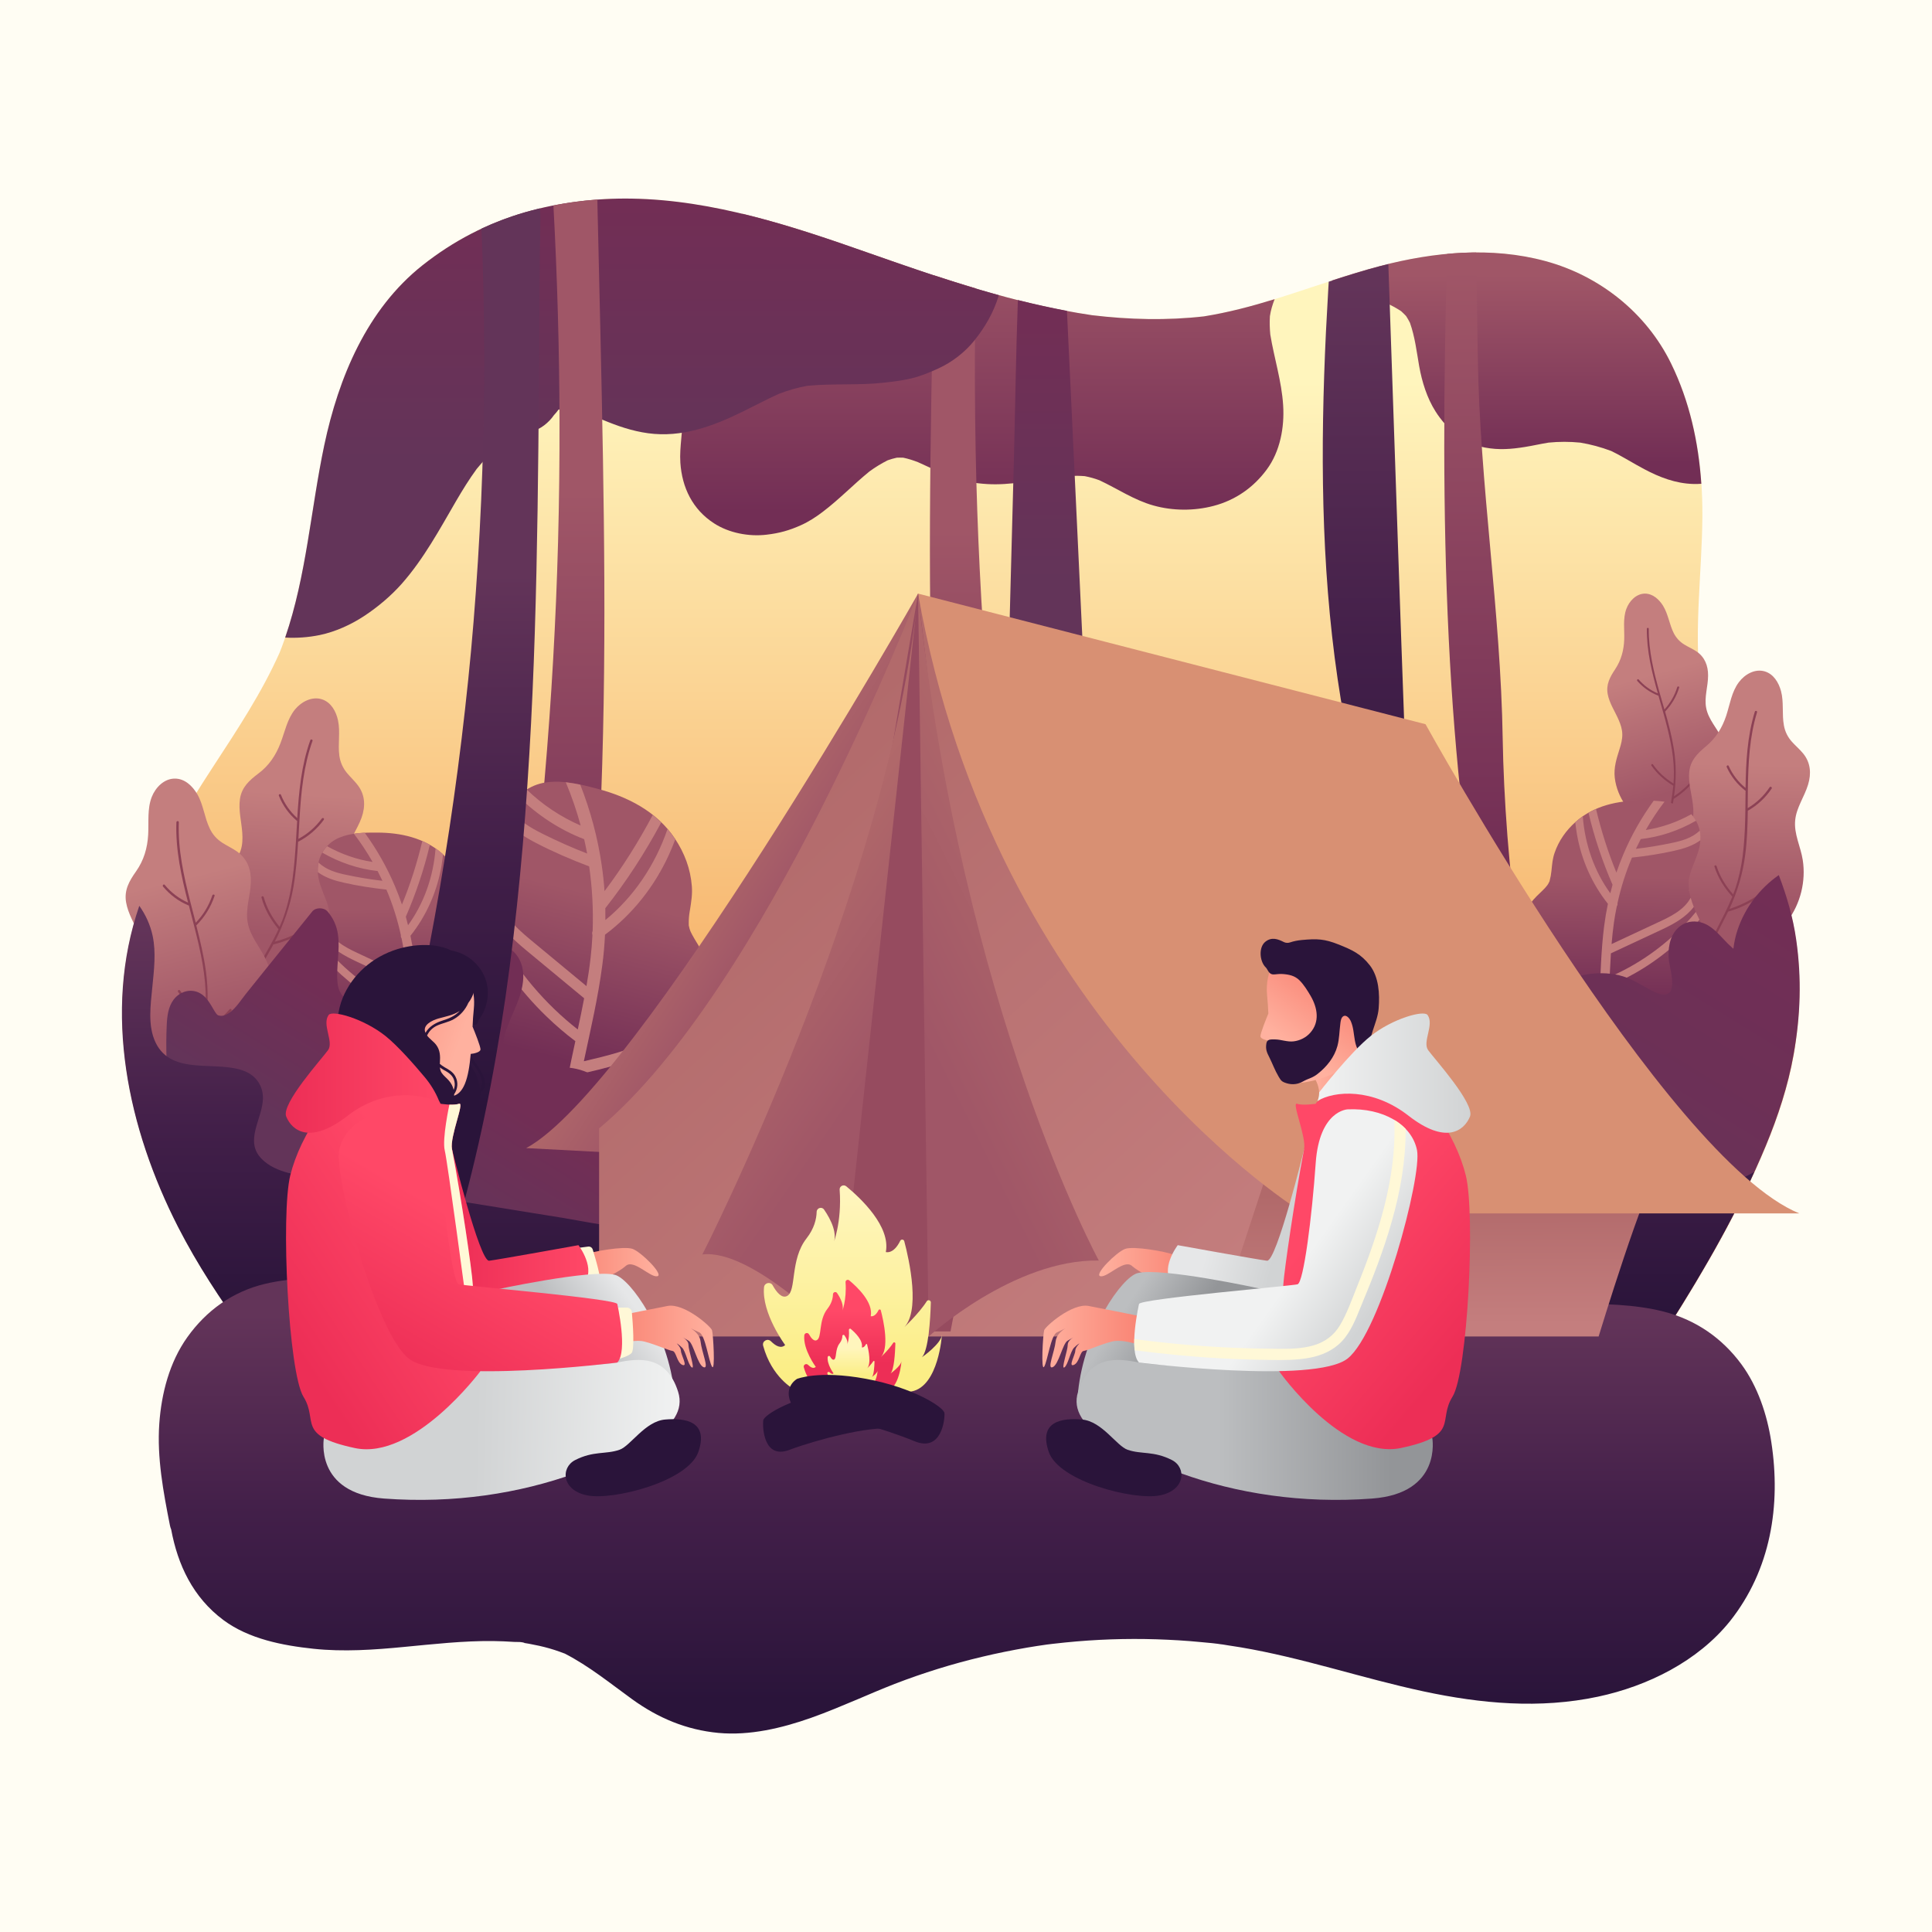 <?xml version="1.0" encoding="utf-8"?>
<!-- Generator: Adobe Illustrator 22.1.0, SVG Export Plug-In . SVG Version: 6.00 Build 0)  -->
<svg version="1.1" id="Layer_1" xmlns="http://www.w3.org/2000/svg" xmlns:xlink="http://www.w3.org/1999/xlink" x="0px" y="0px"
	 width="2000px" height="2000px" viewBox="0 0 2000 2000" style="enable-background:new 0 0 2000 2000;" xml:space="preserve">
<style type="text/css">
	.st0{fill:#FFFDF3;}
	.st1{fill:url(#SVGID_1_);}
	.st2{fill:url(#SVGID_2_);}
	.st3{fill:url(#SVGID_3_);}
	.st4{fill:url(#SVGID_4_);}
	.st5{fill:url(#SVGID_5_);}
	.st6{fill:url(#SVGID_6_);}
	.st7{fill:url(#SVGID_7_);}
	.st8{fill:url(#SVGID_8_);}
	.st9{fill:url(#SVGID_9_);}
	.st10{fill:url(#SVGID_10_);}
	.st11{fill:#8C4155;}
	.st12{fill:url(#SVGID_11_);}
	.st13{fill:url(#SVGID_12_);}
	.st14{fill:url(#SVGID_13_);}
	.st15{fill:url(#SVGID_14_);}
	.st16{fill:url(#SVGID_15_);}
	.st17{fill:url(#SVGID_16_);}
	.st18{fill:url(#SVGID_17_);}
	.st19{fill:url(#SVGID_18_);}
	.st20{fill:#C47E7E;}
	.st21{fill:url(#SVGID_19_);}
	.st22{fill:url(#SVGID_20_);}
	.st23{fill:url(#SVGID_21_);}
	.st24{fill:url(#SVGID_22_);}
	.st25{fill:url(#SVGID_23_);}
	.st26{fill:url(#SVGID_24_);}
	.st27{fill:url(#SVGID_25_);}
	.st28{fill:url(#SVGID_26_);}
	.st29{fill:url(#SVGID_27_);}
	.st30{fill:url(#SVGID_28_);}
	.st31{fill:url(#SVGID_29_);}
	.st32{fill:url(#SVGID_30_);}
	.st33{fill:url(#SVGID_31_);}
	.st34{fill:url(#SVGID_32_);}
	.st35{fill:url(#SVGID_33_);}
	.st36{fill:url(#SVGID_34_);}
	.st37{fill:url(#SVGID_35_);}
	.st38{fill:#D89073;}
	.st39{fill:#964B5F;}
	.st40{fill:url(#SVGID_36_);}
	.st41{fill:url(#SVGID_37_);}
	.st42{fill:url(#SVGID_38_);}
	.st43{fill:#2A143A;}
	.st44{fill:url(#SVGID_39_);}
	.st45{fill:url(#SVGID_40_);}
	.st46{fill:#FFF8D7;}
	.st47{fill:url(#SVGID_41_);}
	.st48{fill:url(#SVGID_42_);}
	.st49{fill:url(#SVGID_43_);}
	.st50{fill:url(#SVGID_44_);}
	.st51{fill:url(#SVGID_45_);}
	.st52{fill:url(#SVGID_46_);}
	.st53{fill:url(#SVGID_47_);}
	.st54{fill:url(#SVGID_48_);}
	.st55{fill:url(#SVGID_49_);}
	.st56{fill:url(#SVGID_50_);}
	.st57{fill:url(#SVGID_51_);}
	.st58{fill:url(#SVGID_52_);}
	.st59{fill:url(#SVGID_53_);}
	.st60{fill:url(#SVGID_54_);}
	.st61{fill:url(#SVGID_55_);}
	.st62{fill:url(#SVGID_56_);}
	.st63{fill:url(#SVGID_57_);}
	.st64{fill:url(#SVGID_58_);}
	.st65{fill:url(#SVGID_59_);}
	.st66{fill:url(#SVGID_60_);}
</style>
<g>
	<rect class="st0" width="2000" height="2000"/>
	<g>
		<linearGradient id="SVGID_1_" gradientUnits="userSpaceOnUse" x1="994.513" y1="387.412" x2="994.513" y2="999.52">
			<stop  offset="1.219512e-02" style="stop-color:#FFF5BD"/>
			<stop  offset="1" style="stop-color:#F7B66F"/>
		</linearGradient>
		<path class="st1" d="M1859.1,972.7c-10.3-72.3-51.4-133.8-80.3-199.4c-8.6-21.4-15.2-43.3-18.9-66.1
			c-6.2-57.2,1.9-114.6,2.4-171.9c0.4-54.6-8.1-109.6-32.3-158.9c-25.6-52.4-73.9-90.8-130-106c-55.8-15.2-115.6-9.5-170.9,5
			c-61.4,16.1-119.8,42.2-182.8,52.1c-38.6,4.4-77.4,3.4-115.9-1.2c-79.2-11.7-155.2-37.6-230.6-64.2
			c-79.4-27.9-160.9-55.1-245.9-56.5c-37-0.6-75,3.9-110.5,14.2c-39,11.3-74.3,29.7-106,54.8c-57.6,45.6-86.9,116.2-101.7,186.2
			c-15.1,71.6-19,146-46.1,214.5c-18.6,41.8-44,80.1-69,118.4c-28.3,43.4-54.9,87.3-73.2,136c-42.2,112.5-15.8,236.9,37.3,340.7
			c21.7,42.4,48.2,81.7,76.4,119.8c-0.1,4.4,0.6,8.8,2.2,12.9c8.5,21,18.2,38,32.5,55.6c11.4,14,25.4,25.3,40.1,35.7
			c26,18.5,57.7,31.1,88.9,37.4c82.3,16.5,163.4-5.5,243.6-22.7c41.1-8.8,82.6-16,124.3-21.8c148.4-19.2,298.8-20.2,447.9-7.5
			c40.7,3.4,81.4,7.9,121.9,13.3c68.1,9.5,136.7,23.1,205.1,8.6c36.5-7.7,69.5-25.8,97.4-50.3c25.2-22.2,45-50.8,62.9-79
			c37.8-59.5,73-120.8,100.1-186c12.6-30.4,23-61.9,28.8-94.4C1863.6,1051.8,1864.9,1013.1,1859.1,972.7z"/>
		<linearGradient id="SVGID_2_" gradientUnits="userSpaceOnUse" x1="1570.104" y1="282.411" x2="1570.104" y2="480.088">
			<stop  offset="1.219512e-02" style="stop-color:#A05667"/>
			<stop  offset="1" style="stop-color:#722E55"/>
		</linearGradient>
		<path class="st2" d="M1702.2,485.7c15.8,8.4,32.5,14.8,50.6,15.3c2.8,0.1,5.6,0,8.4-0.2c-2.9-43-12.2-85.5-31.3-124.5
			c-25.6-52.4-73.9-90.8-130-106c-55.8-15.2-115.6-9.5-170.9,5c-16.9,4.4-33.5,9.6-50.1,15c17.3,10.7,37.4,16,56.2,23.4
			c5.3,2.4,10.4,5.2,15.3,8.4c1.8,1.6,3.5,3.3,5.2,5.1c1.5,2.3,2.8,4.6,4,7c5.1,14.4,6.9,29.7,9.5,44.7c2.9,16.3,8.1,33.1,17,47.1
			c11.6,18.3,29.4,33.2,51.1,37.3c14.4,2.7,27.1,1.7,41.4-0.6c8.2-1.3,16.2-3.2,24.4-4.5c10.9-1.1,21.9-1.1,32.9,0
			c10.9,1.8,21.5,4.7,31.9,8.6C1679.6,472.5,1690.6,479.6,1702.2,485.7z"/>
		<linearGradient id="SVGID_3_" gradientUnits="userSpaceOnUse" x1="1007.812" y1="244.511" x2="1007.812" y2="530.879">
			<stop  offset="1.219512e-02" style="stop-color:#A05667"/>
			<stop  offset="1" style="stop-color:#722E55"/>
		</linearGradient>
		<path class="st3" d="M1319.5,309.7c-24,7.4-48.2,13.8-73.1,17.8c-38.6,4.4-77.4,3.4-115.9-1.2c-79.2-11.7-155.2-37.6-230.6-64.2
			c-43-15.2-86.7-30.1-131.2-40.8c-8.5,10.8-17.3,21.4-26.6,31.6c-11.1,12.2-22.3,24.1-32.4,37.2c-9.5,12.4-17.6,27.1-20.4,42.6
			c-3.5,18.9-1.7,37.4,4.1,55.6c4.3,13.7,10,26.9,12.8,41c1.1,16.6-3,33-1.9,49.6c1.7,25.9,12.7,48.5,34.8,62.8
			c15.5,10.1,36.3,14,54.5,11.8c13-1.5,23.5-4.4,35.5-9.8c8.2-3.7,15.6-8.5,22.8-14c17-12.9,31.7-28.3,48.2-41.7
			c5.9-4.3,12.2-8.2,18.8-11.5c3.1-1.1,6.2-2,9.4-2.7c2.3-0.1,4.5-0.1,6.8,0c5.2,1.1,10.2,2.7,15.1,4.6c10.8,4.8,21.4,10,32.4,14.5
			c12.6,5.1,25.9,7.4,39.4,8.2c23.4,1.4,46.9-3.8,70-7.2c10.3-1.2,20.6-1.8,30.9-1c5.2,1,10.3,2.4,15.3,4.3
			c18.6,8.7,35.8,20.5,55.9,26.1c20,5.6,42.1,5.7,62.2,0.4c22.5-5.9,41.3-19,55-37.6c13.9-18.7,18.5-43.9,17-66.8
			c-1.6-24.9-9.3-48.6-13.3-73c-0.6-6.3-0.8-12.6-0.4-19C1315.5,321.3,1317.2,315.5,1319.5,309.7z"/>
		<linearGradient id="SVGID_4_" gradientUnits="userSpaceOnUse" x1="1028.867" y1="542.993" x2="1028.867" y2="1013.771">
			<stop  offset="1.219512e-02" style="stop-color:#A05667"/>
			<stop  offset="1" style="stop-color:#722E55"/>
		</linearGradient>
		<path class="st4" d="M1081.3,1230.4c8.4-11.8,14.4-31.7,13.9-51.3c-0.3-11.3-3.8-19.8-10.1-20.5c-0.7-0.1-1.3,0-2,0.2
			c-0.9-4.6-1.8-9.2-2.7-13.9c-0.4-2.3-0.9-4.6-1.3-6.9c-0.7-3.8-0.4-1.9-0.2-1c-0.3-1.3-0.5-2.6-0.8-3.9
			c-1.8-9.2-3.5-18.4-5.2-27.6c-14.3-78.5-26.3-158.6-35.8-240c-9.5-81-16.6-163.2-21.3-246c-2.4-42.8-3.9-78.7-5.1-122
			c-1.1-41.9-1.6-83.8-1.5-125.9c0.1-24.4,0.3-48.7,0.8-73.1c-14.5-4.3-28.9-8.9-43.3-13.6c-1,42.3-1.9,84.6-2.6,126.9
			c-1.4,84.1-2.1,168.2-0.7,252c1.4,84.7,4.9,169.2,11.8,252.5c6.8,82.3,17,163.8,32.1,241.5c7.2,37.2,19.5,76,41.5,85.4
			C1060.2,1248.3,1071.5,1244.1,1081.3,1230.4z M1050.3,1201.5C1048.7,1200.4,1049.8,1201.1,1050.3,1201.5L1050.3,1201.5z"/>
		<linearGradient id="SVGID_5_" gradientUnits="userSpaceOnUse" x1="664.384" y1="208.144" x2="664.384" y2="478.338">
			<stop  offset="1.219512e-02" style="stop-color:#722E55"/>
			<stop  offset="1" style="stop-color:#633459"/>
		</linearGradient>
		<path class="st5" d="M899.8,262.1c-79.4-27.9-160.9-55.1-245.9-56.5c-37-0.6-75,3.9-110.5,14.2c-39,11.3-74.3,29.7-106,54.8
			c-57.6,45.6-86.9,116.2-101.7,186.2c-14,66.3-18.4,135-40.5,199.2c11.9,0.7,24-0.2,35.8-2.6c16.2-3.4,32.3-10.7,46.1-19.8
			c14.2-9.4,27.5-20.6,38.8-33.3c22.9-26,39.1-56.2,56.4-85.9c6.6-11.3,13.5-22.5,21.2-33c7.2-8.8,15.1-17.1,23.8-24.4
			c5.5-3.9,11.2-7.3,17.2-10.3c5.1-1.8,10.4-3.2,15.8-4.2c8.8-1.6,18-9.2,23.1-16.7c1.7-1.8,3.3-3.7,4.8-5.8
			c1.2-0.3,2.3-0.6,3.5-0.9c3-0.2,6.1-0.1,9.1,0.1c11.4,2.4,22.1,6.8,32.9,11.3c15.6,6.5,30.5,11.7,47.3,14
			c34.8,4.7,66.9-7.2,97.7-22.3c12.5-6.1,24.7-12.7,37.4-18.4c9.6-3.7,19.4-6.6,29.5-8.4c26.2-2.6,52.6-0.3,78.8-3.2
			c9.7-1.1,19.5-2.2,29.1-4.5c9.6-2.3,18.7-6.1,27.7-10.2c14.3-6.5,27.8-16.9,37.6-29.2c11.3-14.2,20-29.3,25.2-46.7
			C988.4,293,944,277.6,899.8,262.1z"/>
		<linearGradient id="SVGID_6_" gradientUnits="userSpaceOnUse" x1="559.33" y1="502.666" x2="559.33" y2="1043.001">
			<stop  offset="1.219512e-02" style="stop-color:#A05667"/>
			<stop  offset="1" style="stop-color:#722E55"/>
		</linearGradient>
		<path class="st6" d="M539.5,1306.8c22-9.4,34.3-48.2,41.5-85.4c15-77.8,25.2-159.2,32.1-241.5c6.9-83.3,10.4-167.9,11.8-252.5
			c1.4-83.9,0.7-168-0.7-252c-1.5-87.5-3.7-174.9-5.7-262.4c0-2.1-0.1-4.2-0.1-6.4c-15.3,1.1-30.5,3.1-45.5,6.1
			c4,74.1,6.1,148.3,6.3,222.5c0.1,42-0.4,84-1.5,125.9c-1.2,43.2-2.7,79.1-5.1,122c-4.7,82.8-11.8,165-21.3,246
			c-9.5,81.3-21.5,161.5-35.8,240c-1.7,9.2-3.4,18.4-5.2,27.6c-0.3,1.3-0.5,2.6-0.8,3.9c0.2-0.8,0.5-2.8-0.2,1
			c-0.4,2.3-0.9,4.6-1.3,6.9c-0.9,4.6-1.8,9.2-2.7,13.9c-0.7-0.2-1.4-0.3-2-0.2c-6.3,0.7-9.8,9.2-10.1,20.5
			c-0.5,19.6,5.5,39.6,13.9,51.3C516.7,1307.6,528,1311.7,539.5,1306.8z M537.9,1265C538.4,1264.6,539.5,1263.8,537.9,1265
			L537.9,1265z"/>
		<linearGradient id="SVGID_7_" gradientUnits="userSpaceOnUse" x1="1449.062" y1="281.738" x2="1449.062" y2="1054.616">
			<stop  offset="1.219512e-02" style="stop-color:#633459"/>
			<stop  offset="0.522" style="stop-color:#421F49"/>
			<stop  offset="1" style="stop-color:#2A143A"/>
		</linearGradient>
		<path class="st7" d="M1520.3,1058.5c14.1-23.7,9-52.3-2.4-75.9c-11.7-24.1-28.9-44.9-39.1-69.9c-20-48.9-22.9-102.5-24.8-154.6
			c-4.5-121.8-8.5-243.7-12.7-365.5c-1.1-30.9-2.2-61.8-3.2-92.7c-0.3-8.8-0.6-17.7-0.9-26.5c-2.7,0.7-5.3,1.3-8,2
			c-18.1,4.8-35.9,10.4-53.7,16.2c-0.1,2.1-0.2,4.3-0.4,6.4c-0.9,15.3-1.7,30.5-2.5,45.8c-5.7,119.7-5.3,240.2,12.1,359
			c16,109.1,46.9,216.7,98.8,314.3c6.1,11.5,12.5,22.8,19.2,34C1499.8,1060.8,1514.4,1068.4,1520.3,1058.5z"/>
		<linearGradient id="SVGID_8_" gradientUnits="userSpaceOnUse" x1="1534.019" y1="270.362" x2="1534.019" y2="888.524">
			<stop  offset="1.219512e-02" style="stop-color:#A05667"/>
			<stop  offset="1" style="stop-color:#722E55"/>
		</linearGradient>
		<path class="st8" d="M1566.6,1017.5c-5.6-26.5,10.2-27,5.3-54.5c-9.6-53.7-15.4-140.3-16.3-197.6
			c-2.1-133.9-23.8-262.4-25.8-396.2c-0.5-34-1-67.9-1.6-101.9c0-2-0.1-3.9-0.1-5.9c-10,0-20.1,0.5-30.1,1.5c0,0.8,0,1.6-0.1,2.3
			c-0.4,16.8-0.8,33.6-1.2,50.3c-2.8,131.6-2.6,263.9,5.8,394.5c7.7,119.8,22.6,238.1,47.5,345.4c2.9,12.6,6,25.1,9.2,37.4
			c-1.4,10.6,5.6,19,8.5,8.1C1574.6,1074.9,1572.1,1043.4,1566.6,1017.5z"/>
		<linearGradient id="SVGID_9_" gradientUnits="userSpaceOnUse" x1="1083.307" y1="318.6" x2="1083.307" y2="603.621">
			<stop  offset="1.219512e-02" style="stop-color:#722E55"/>
			<stop  offset="1" style="stop-color:#633459"/>
		</linearGradient>
		<path class="st9" d="M1060.7,686.8c15.9,9.8,31.7,19.6,47.6,29.4c6,3.7,14.8-1.1,14.4-8.3c-5.8-122.3-11.5-244.6-17.3-366.9
			c-0.3-6.4-0.6-12.8-0.9-19.2c-17.1-3.2-34-7-50.8-11.2c-2,54.8-2.7,109.7-4.1,164.5c-1.7,64.2-3.4,128.4-5.1,192.7
			c-0.7,2-0.9,4.3-0.2,6.4c-0.1,2-0.1,4-0.2,6.1C1043.9,689.9,1055.4,692,1060.7,686.8z"/>
		<g>
			
				<linearGradient id="SVGID_10_" gradientUnits="userSpaceOnUse" x1="1699.129" y1="560.61" x2="1699.129" y2="684.152" gradientTransform="matrix(0.964 -0.267 0.267 0.964 -81.56 612.042)">
				<stop  offset="0" style="stop-color:#C47E7E"/>
				<stop  offset="1" style="stop-color:#A05667"/>
			</linearGradient>
			<path class="st10" d="M1768.2,699.4c0.1-10.2-3.4-19.3-12.1-25.1c-3.9-2.6-8.3-4.5-12.4-7c-4.8-2.9-8.4-6.8-11-11.8
				c-4.6-9.1-5.7-19.6-11.1-28.4c-4.1-6.6-10.6-12.6-18.8-12.6c-9.1,0.1-16.2,7.7-19.2,15.8c-3.7,10-1.9,21-2.2,31.4
				c-0.4,11.4-3.1,21.6-9.4,31.1c-5.4,8.1-9.6,15.8-7.7,25.8c1.8,9.6,7.6,17.9,11.4,26.8c2,4.6,3.6,9.5,3.7,14.6
				c0.1,5.3-1.3,10.6-2.9,15.6c-3.1,9.8-6.1,19.1-4.9,29.5c2.5,21.4,16.7,38.5,33.1,51.4c4.3,3.4,8.7,6.5,13.1,9.7c0,0,0,0,0.1,0
				c0.3,0.2,0.6,0.4,1.1,0.4c19.2-0.2,38-8.5,51.3-22.3c13.4-13.9,20.1-33.2,19.2-52.4c-0.5-9.4-2.7-18.7-6.8-27.2
				c-5.1-10.8-14.3-19.9-16.5-32C1764.1,721.6,1768.2,710.6,1768.2,699.4z"/>
			<path class="st11" d="M1736.3,711.3c-2.7,8.7-7.2,16.5-13.3,23.2c-1.6-5.7-3.3-11.4-4.9-17.1c-6.1-21.7-11.5-43.8-11.3-66.5
				c0-1.3-2-1.2-2,0c-0.2,23,5.2,45,11.4,66.9c-7.7-3.2-14.4-8.1-19.9-14.4c-0.8-1-2.2,0.5-1.4,1.5c5.9,6.7,13.1,11.8,21.4,15.1
				c0.2,0.1,0.3,0.1,0.5,0.1c1.6,5.5,3.1,11,4.7,16.5c0,0,0,0,0,0c3,10.6,5.8,21.3,7.9,32c2,10,3.3,20.1,3.4,30.3
				c0.1,4.1-0.1,8.1-0.4,12.2c-8.3-5.1-15.7-11.7-21.2-19.7c-0.7-1.1-2.4,0-1.7,1.1c5.9,8.6,13.8,15.5,22.7,20.9
				c-0.5,5.6-1.3,11.2-2.3,16.7c-3.5,19.5-8,38.7-5.6,58.6c2.5,21.6,11.5,42,25.5,58.6c0.8,1,2.2-0.5,1.4-1.5
				c-13.1-15.6-21.7-34.7-24.5-54.9c-2.8-20.1,1.5-39.6,5.1-59.2c0.3-1.6,0.5-3.1,0.8-4.7c0.1,0,0.1-0.1,0.2-0.1
				c8.3-5.3,15.5-11.9,21.9-19.5c0.8-1-0.6-2.3-1.5-1.4c-5.9,7.1-12.6,13.2-20.3,18.3c2.4-16.5,2.5-32.7-0.2-49.4
				c-2.1-13-5.4-25.6-9-38.3c6.8-7.1,11.8-15.6,14.6-24.9C1738.6,710.6,1736.7,710.1,1736.3,711.3z"/>
		</g>
		<g>
			
				<linearGradient id="SVGID_11_" gradientUnits="userSpaceOnUse" x1="1756.911" y1="640.964" x2="1756.911" y2="785.836" gradientTransform="matrix(1 1.954704e-02 -1.954704e-02 1 57.372 115.667)">
				<stop  offset="0" style="stop-color:#C47E7E"/>
				<stop  offset="1" style="stop-color:#A05667"/>
			</linearGradient>
			<path class="st12" d="M1871.7,812.3c3.5-11.5,2.7-22.8-5.1-32.3c-3.5-4.3-7.8-7.9-11.5-12c-4.4-4.9-7.2-10.4-8.4-17
				c-2.2-11.8,0.1-24-3-35.6c-2.4-8.8-7.7-17.7-16.9-20.4c-10.3-3-20.8,3.2-26.8,11.3c-7.5,10-9.2,22.9-13,34.5
				c-4.2,12.7-10.7,23.2-21,31.8c-8.8,7.3-16.1,14.5-17.3,26.4c-1.2,11.4,2.5,22.7,3.8,33.9c0.7,5.9,0.8,11.9-0.8,17.6
				c-1.7,6-5,11.4-8.5,16.5c-6.8,10-13.2,19.4-15.4,31.5c-4.4,24.8,5.9,48.9,20,68.8c3.7,5.2,7.6,10.3,11.5,15.3c0,0,0,0,0.1,0.1
				c0.2,0.4,0.6,0.7,1.1,0.8c21.7,6.2,45.5,3.2,65.1-7.9c19.7-11.2,33.7-30.5,39.1-52.5c2.6-10.7,3.2-21.9,1.5-32.8
				c-2.1-13.8-9.4-27.2-7.8-41.5C1859.7,835.9,1867.9,824.8,1871.7,812.3z"/>
			<path class="st11" d="M1831.9,815c-5.9,8.9-13.6,16.2-22.7,21.6c0.1-6.9,0.1-13.9,0.2-20.8c0.4-26.4,1.7-53.1,9.5-78.5
				c0.4-1.4-1.8-2-2.3-0.6c-7.9,25.7-9.2,52.3-9.6,79c-7.6-6.2-13.5-13.9-17.5-22.8c-0.6-1.4-2.6-0.2-2,1.2
				c4.3,9.5,10.8,17.7,19,24.2c0.2,0.1,0.3,0.2,0.5,0.2c-0.1,6.7-0.1,13.4-0.2,20.1c0,0,0,0,0,0c-0.2,12.9-0.6,25.8-1.8,38.6
				c-1.1,11.9-3.1,23.7-6.3,35.2c-1.3,4.6-2.8,9.1-4.5,13.5c-7.6-8.5-13.8-18.4-17.2-29.3c-0.5-1.4-2.7-0.8-2.2,0.6
				c3.7,11.6,10.3,22.1,18.5,31c-2.5,6.1-5.3,12.1-8.2,18c-10.4,20.7-21.9,40.9-26,64c-4.4,25.1-1.2,51.1,9,74.4
				c0.6,1.4,2.6,0.2,2-1.2c-9.6-21.9-12.7-46.3-9.2-69.9c3.5-23.5,15-44,25.6-64.9c0.8-1.7,1.7-3.3,2.5-5c0.1,0,0.2,0,0.3,0
				c11.2-3.2,21.5-8.2,31.1-14.5c1.2-0.8,0.1-2.8-1.2-2c-9,5.9-18.6,10.6-28.9,13.8c8.2-17.7,13.7-35.9,16.3-55.6
				c2-15.3,2.5-30.6,2.7-46c10-5.7,18.4-13.5,24.8-23.1C1834.7,814.9,1832.7,813.7,1831.9,815z"/>
		</g>
		<g>
			
				<linearGradient id="SVGID_12_" gradientUnits="userSpaceOnUse" x1="258.538" y1="767.058" x2="258.538" y2="915.895" gradientTransform="matrix(0.998 6.418632e-02 -6.418632e-02 0.998 94.348 39.055)">
				<stop  offset="0" style="stop-color:#C47E7E"/>
				<stop  offset="1" style="stop-color:#A05667"/>
			</linearGradient>
			<path class="st13" d="M374.3,846.4c4.1-11.6,3.8-23.3-3.8-33.4c-3.4-4.6-7.7-8.4-11.3-12.8c-4.3-5.2-6.9-11-7.9-17.8
				c-1.7-12.2,1.2-24.6-1.4-36.7c-2-9.2-7-18.5-16.4-21.7c-10.4-3.5-21.5,2.4-28.1,10.4c-8.1,10-10.5,23.1-15,34.8
				c-4.9,12.8-12,23.4-23,31.6c-9.4,7.1-17.2,14.1-19,26.3c-1.7,11.7,1.6,23.4,2.4,35c0.4,6,0.3,12.2-1.6,18
				c-2,6.1-5.7,11.5-9.5,16.6c-7.4,9.9-14.5,19.3-17.2,31.6c-5.6,25.3,3.8,50.5,17.4,71.5c3.5,5.5,7.3,10.9,11.1,16.2
				c0,0,0,0,0.1,0.1c0.2,0.4,0.6,0.7,1.1,0.9c22,7.4,46.6,5.4,67.2-5.1c20.8-10.6,36-29.8,42.5-52.1c3.2-10.9,4.3-22.3,3-33.6
				c-1.6-14.3-8.4-28.4-6.1-42.9C360.8,870,369.8,859,374.3,846.4z"/>
			<path class="st11" d="M333.2,847.3c-6.5,8.8-14.7,16-24.3,21.1c0.4-7.1,0.8-14.2,1.2-21.3c1.6-27.1,4.2-54.4,13.4-80.1
				c0.5-1.5-1.8-2.2-2.3-0.7c-9.3,26.1-11.8,53.3-13.5,80.6c-7.5-6.7-13.2-14.9-16.9-24.2c-0.6-1.4-2.7-0.3-2.1,1.1
				c4,10,10.2,18.7,18.4,25.7c0.2,0.1,0.3,0.2,0.5,0.3c-0.4,6.9-0.8,13.7-1.2,20.6c0,0,0,0,0,0c-0.8,13.3-1.8,26.5-3.6,39.6
				c-1.7,12.1-4.2,24.1-8.1,35.8c-1.5,4.7-3.3,9.2-5.3,13.7c-7.4-9.1-13.3-19.5-16.4-30.8c-0.4-1.5-2.7-1-2.3,0.5
				c3.3,12.1,9.6,23.1,17.6,32.7c-2.8,6.2-6,12.2-9.3,18.1c-11.6,20.8-24.4,40.9-29.6,64.5c-5.6,25.6-3.6,52.4,5.8,76.8
				c0.6,1.4,2.7,0.3,2.1-1.1c-8.8-22.9-11-48.1-6.2-72.2c4.7-24,17.4-44.4,29.2-65.4c0.9-1.7,1.9-3.3,2.7-5c0.1,0,0.2,0,0.3,0
				c11.6-2.8,22.4-7.4,32.6-13.5c1.3-0.8,0.2-2.9-1.1-2.1c-9.5,5.7-19.6,10-30.3,12.8c9.2-17.8,15.7-36.3,19.2-56.3
				c2.7-15.6,3.9-31.3,4.9-47.1c10.5-5.4,19.5-13.1,26.5-22.6C336.2,847.3,334.2,846.1,333.2,847.3z"/>
		</g>
		<g>
			
				<linearGradient id="SVGID_13_" gradientUnits="userSpaceOnUse" x1="175.065" y1="804.774" x2="175.065" y2="957.942" gradientTransform="matrix(0.97 -0.243 0.243 0.97 -183.538 172.709)">
				<stop  offset="0" style="stop-color:#C47E7E"/>
				<stop  offset="1" style="stop-color:#A05667"/>
			</linearGradient>
			<path class="st14" d="M259.7,913.1c0.4-12.7-3.6-24-14.2-31.5c-4.8-3.4-10.2-5.9-15.1-9c-5.9-3.8-10.3-8.6-13.3-15
				c-5.5-11.4-6.5-24.5-12.9-35.5c-4.9-8.3-12.7-16-22.9-16.1c-11.3-0.2-20.3,9.1-24.2,19c-4.8,12.3-3,26-3.7,38.9
				c-0.8,14.1-4.5,26.7-12.6,38.2c-7,9.9-12.4,19.3-10.3,31.8c2,12,8.9,22.5,13.3,33.6c2.3,5.8,4.1,11.9,4.1,18.2
				c0,6.6-2,13-4.1,19.2c-4.1,12-8.1,23.5-6.9,36.4c2.4,26.5,19.6,48.2,39.5,64.7c5.2,4.3,10.6,8.4,15.9,12.4c0,0,0.1,0,0.1,0
				c0.3,0.3,0.8,0.5,1.4,0.5c23.9,0.3,47.3-9.3,64.3-26.1c17-16.9,26-40.5,25.3-64.4c-0.3-11.7-2.8-23.2-7.6-33.9
				c-6-13.5-17.1-25.2-19.5-40.1C254,940.5,259.3,926.9,259.7,913.1z"/>
			<path class="st11" d="M219.8,926.9c-3.6,10.7-9.4,20.3-17.2,28.3c-1.8-7.1-3.7-14.2-5.5-21.3c-6.9-27.1-13-54.6-12-82.7
				c0.1-1.6-2.4-1.6-2.5,0c-1,28.5,5.1,55.9,12.1,83.2c-9.4-4.2-17.6-10.4-24.2-18.4c-1-1.2-2.7,0.6-1.7,1.8
				c7.1,8.5,15.9,15.1,26.1,19.4c0.2,0.1,0.4,0.1,0.6,0.1c1.8,6.9,3.6,13.7,5.3,20.6c0,0,0,0,0,0c3.4,13.2,6.6,26.5,8.9,39.9
				c2.1,12.4,3.4,25,3.3,37.6c0,5.1-0.4,10.1-0.9,15.1c-10.1-6.5-19.1-14.9-25.7-25.1c-0.9-1.3-3-0.1-2.1,1.3
				c7,10.8,16.7,19.7,27.5,26.5c-0.8,6.9-2,13.8-3.4,20.7c-4.9,24-11.1,47.8-8.8,72.5c2.5,26.8,12.9,52.4,29.8,73.4
				c1,1.2,2.7-0.5,1.7-1.8c-15.8-19.7-25.8-43.7-28.8-68.8c-2.9-25,3.1-49,8.1-73.3c0.4-1.9,0.8-3.9,1.1-5.8c0.1,0,0.2-0.1,0.3-0.1
				c10.5-6.4,19.6-14.3,27.7-23.5c1-1.2-0.7-2.9-1.8-1.7c-7.6,8.6-16,16-25.7,22.1c3.4-20.4,4-40.5,1.2-61.2c-2.2-16.1-6-32-10-47.7
				c8.6-8.6,15-18.9,18.9-30.5C222.7,926,220.3,925.4,219.8,926.9z"/>
		</g>
		<g>
			<g>
				
					<linearGradient id="SVGID_14_" gradientUnits="userSpaceOnUse" x1="393.406" y1="967.914" x2="393.406" y2="1101.729" gradientTransform="matrix(0.922 -1.287186e-02 9.082600e-02 0.979 -40.901 -3.421)">
					<stop  offset="1.219512e-02" style="stop-color:#A05667"/>
					<stop  offset="1" style="stop-color:#722E55"/>
				</linearGradient>
				<path class="st15" d="M340.3,957.1c-0.3,1.6-0.7,3.1-1.1,4.7c-1.4,5.2-3.3,10.1-5.3,15c-0.1,0.1-0.1,0.3-0.2,0.4
					c-0.2,0.5-0.4,0.9-0.6,1.4c-0.5,1.2-1.1,2.4-1.7,3.6c-1.2,2.7-2.5,5.3-3.7,8c-5.5,11.9-10,23.9-11.7,37.4
					c-1.6,12.6,0.5,26.7,7.6,38c7.3,11.5,17.6,19.1,29,25.3c0.8,0.4,1.5,0.8,2.3,1.2c1.7,4.7,5.6,8.7,10.5,8.9
					c0.2,0,2.2,0.3,3.2,0.4c0.4,0.1,0.8,0.3,1.2,0.4c1.1,0.4,2.1,0.9,3.2,1.4c0.4,0.2,1.5,0.6,1.7,0.9c-0.4-0.2-0.9-0.5-1.3-0.7
					c0.5,0.3,0.9,0.5,1.4,0.8c4.8,2.8,9.6,5.9,14.6,8.2c13.5,5.9,26.4,2.3,38.8-2.3c22.5-8.4,45.1-17.9,62.9-34.6
					c16.4-15.5,28.6-37.5,28.3-62.3c-0.1-12.6-3.1-25.8-9.5-37.1c-3.2-5.7-7.1-10.9-11.7-15.4c-2-2-4.1-3.9-6.1-5.9
					c-0.9-0.9-1.7-1.8-2.6-2.7c-0.5-0.6-1-1.2-1.5-1.8c-0.1-0.1-0.4-0.5-0.7-0.9c-0.2-0.4-0.8-1.3-0.9-1.4c-0.3-0.6-0.6-1.2-0.9-1.8
					c-0.1-0.1-0.2-0.3-0.3-0.5c-0.1-0.4-0.2-0.9-0.3-1.2c-0.8-3-1.4-6.3-1.7-9.4c0-0.3,0-0.6-0.1-0.8c-0.2-1.6-0.3-3.2-0.5-4.9
					c-0.2-1.6-0.4-3.2-0.6-4.7c-0.5-2.9-1.1-5.8-2.1-8.6c-4.4-12.8-11.9-23.3-21.9-32.2c-18.9-16.9-43.9-21.9-67-22
					c-13.5-0.1-27.5,0.1-39.9,5.3c-11.3,4.8-19.9,15-21.8,28c-1,6.8,0,13.9,2.2,20.6c1.2,3.6,2.5,7.1,3.9,10.6
					c0.6,1.4,1.1,2.8,1.7,4.2c0.3,0.8,0.6,1.6,0.9,2.4c0,0.1,0.1,0.2,0.1,0.2c0.9,2.8,1.8,5.5,2.4,8.4c0.1,0.7,0.2,1.3,0.4,2
					c0-0.1,0-0.3,0-0.4c0,0.1,0,0.3,0,0.5c0,0.1,0,0.1,0,0.2c0.1,0.4,0.1,0.9,0,1c0.1,0.9,0.2,1.9,0.2,2.8c0,1.3,0,2.6-0.1,3.9
					c0,0.5-0.4,2-0.5,3.1c0.1-0.5,0.3-0.7,0.1,0.3c0,0.1-0.1,0.3-0.1,0.4c0,0,0,0,0,0.1c0,0,0,0,0-0.1
					C340.6,956,340.5,956.6,340.3,957.1z M367.9,1101C367.6,1101,367.5,1100.9,367.9,1101L367.9,1101z M368.9,1101.4
					c0.2,0,0.3,0,0.3,0C369.2,1101.4,369.1,1101.4,368.9,1101.4z"/>
				
					<linearGradient id="SVGID_15_" gradientUnits="userSpaceOnUse" x1="318.45" y1="972.307" x2="318.556" y2="972.307" gradientTransform="matrix(0.922 -1.287186e-02 9.082600e-02 0.979 -40.901 -3.421)">
					<stop  offset="1.219512e-02" style="stop-color:#A05667"/>
					<stop  offset="1" style="stop-color:#722E55"/>
				</linearGradient>
				<path class="st16" d="M340.9,943.6c0,1,0,1.2,0.1,1.2C341,944.4,340.9,944,340.9,943.6C340.9,943.7,340.9,943.6,340.9,943.6z"/>
				
					<linearGradient id="SVGID_16_" gradientUnits="userSpaceOnUse" x1="478.744" y1="1050.6" x2="478.905" y2="1050.6" gradientTransform="matrix(0.922 -1.287186e-02 9.082600e-02 0.979 -40.901 -3.421)">
					<stop  offset="1.219512e-02" style="stop-color:#A05667"/>
					<stop  offset="1" style="stop-color:#722E55"/>
				</linearGradient>
				<path class="st17" d="M495.8,1019.1c0.1-0.3,0.1-0.4,0.1-0.5c0,0,0,0,0,0C495.8,1018.6,495.8,1018.8,495.8,1019.1z"/>
				
					<linearGradient id="SVGID_17_" gradientUnits="userSpaceOnUse" x1="317.022" y1="983.331" x2="317.093" y2="983.331" gradientTransform="matrix(0.922 -1.287186e-02 9.082600e-02 0.979 -40.901 -3.421)">
					<stop  offset="1.219512e-02" style="stop-color:#A05667"/>
					<stop  offset="1" style="stop-color:#722E55"/>
				</linearGradient>
				<path class="st18" d="M340.7,955.4C340.7,955.4,340.7,955.4,340.7,955.4c-0.1-0.2-0.1-0.5-0.1-0.8
					C340.6,954.9,340.6,955.2,340.7,955.4z"/>
				
					<linearGradient id="SVGID_18_" gradientUnits="userSpaceOnUse" x1="443.256" y1="941.456" x2="443.854" y2="941.456" gradientTransform="matrix(0.922 -1.287186e-02 9.082600e-02 0.979 -40.901 -3.421)">
					<stop  offset="1.219512e-02" style="stop-color:#A05667"/>
					<stop  offset="1" style="stop-color:#722E55"/>
				</linearGradient>
				<path class="st19" d="M453.1,911.8c0.2,0.8,0.6,1.2,0.7,1.2C453.4,912.6,453.2,912.1,453.1,911.8
					C453.1,911.8,453.1,911.8,453.1,911.8z"/>
			</g>
			<g>
				<path class="st20" d="M340.7,955.5C340.7,955.5,340.7,955.4,340.7,955.5C340.7,955.4,340.7,955.4,340.7,955.5
					C340.7,955.4,340.7,955.5,340.7,955.5z"/>
				<path class="st20" d="M369.2,1101.4c0,0-0.1,0-0.3,0C369.1,1101.4,369.2,1101.4,369.2,1101.4z"/>
				<path class="st20" d="M340.9,943.7c0-0.2,0-0.3,0-0.5C341,943.4,340.9,943.5,340.9,943.7C340.9,943.6,340.9,943.7,340.9,943.7z"
					/>
				<path class="st20" d="M340.6,954.6c0,0.3,0,0.6,0.1,0.8c0-0.1,0.1-0.3,0.1-0.4C341,953.9,340.7,954.1,340.6,954.6z"/>
				<path class="st20" d="M340.9,943.7c0,0.4,0,0.7,0,1.1c0-0.1,0.1-0.5,0-1C341,943.8,341,943.7,340.9,943.7z"/>
				<path class="st20" d="M367.9,1101C367.5,1100.9,367.6,1101,367.9,1101L367.9,1101z"/>
				<path class="st20" d="M340.9,943.6c0,1,0,1.2,0.1,1.2C341,944.4,340.9,944,340.9,943.6C340.9,943.7,340.9,943.6,340.9,943.6z"/>
				<path class="st20" d="M340.7,955.4C340.7,955.4,340.7,955.4,340.7,955.4c-0.1-0.2-0.1-0.5-0.1-0.8
					C340.6,954.9,340.6,955.2,340.7,955.4z"/>
				<path class="st20" d="M343.9,988.6c-3.5-3.7-6.9-7.6-10.1-11.5c0,0,0,0.1,0,0.1c-0.2,0.5-0.4,0.9-0.6,1.4
					c-0.5,1.2-1.1,2.4-1.7,3.6c-0.5,1-0.9,2-1.4,3c19.1,22.4,42,41.4,67,55.5c8.6,4.8,17.3,9.1,26.3,12.8c0.8,18.9,1.6,37.9,4,56.7
					c0.3-0.1,0.6-0.2,0.9-0.3c2.8-1,5.6-2.1,8.4-3.2c-1.2-10.1-2-20.2-2.5-30.1c32.8-17.2,67.7-36.8,81.5-74.9
					c0.7-1.9,1.3-3.7,1.8-5.7c-1.2-5.5-3-11-5.5-16.1c-3.1,33.5-28.5,57.7-54.3,73.5c-7.8,4.8-15.9,9.1-24,13.4
					c-1.2-25-1.7-50-4.9-75c-1-7.8-2.3-15.5-3.9-23.1c16.1-20.2,27.3-44.9,32-71.6c0.7-4.2,1.3-8.5,1.8-12.7
					c-0.2-0.2-0.4-0.4-0.6-0.6c-2.3-2.1-4.7-3.9-7.2-5.6c-2.2,29.3-12.1,57.1-28.5,79.6c-0.7-2.9-1.5-5.8-2.3-8.8
					c10.4-23.9,18.8-48.8,24.9-74.5c-2.5-1.4-5.1-2.7-7.8-3.9c-5.4,22.6-12.4,44.7-21.1,65.8c-2.1-6.3-4.5-12.5-7.1-18.7
					c-8.3-19.7-18.9-38.4-31.5-55.7c-3.8,0.2-7.5,0.5-11.2,1c7.1,9.3,13.6,19.1,19.4,29.3c-16.3-2.5-32.2-8-47.1-16.3
					c-1.9,2-3.6,4.3-4.9,6.7c17.9,10.3,37.4,16.8,57.2,19c1.7,3.3,3.4,6.7,5,10.1c-12.4-1.4-24.8-3.5-37.2-6.1
					c-10-2.1-20.9-5-28.9-12.8c-0.2,0.7-0.3,1.4-0.4,2.2c-0.4,2.6-0.5,5.2-0.3,7.8c8.1,5.9,17.6,8.8,27.1,10.9
					c14.5,3.3,29.2,5.5,43.8,7.1c6.5,15.3,11.5,31.1,15,47.3c-0.2,1,0,2.1,0.7,3.1c1.2,5.7,2.2,11.4,3,17.1c1,7.3,1.8,14.6,2.4,22
					c-15.4-7.2-30.8-14.4-46.2-21.6c-12.7-5.9-28.5-12.8-35.7-26.4c-0.9,3.2-2,6.4-3.2,9.5c8.3,10.9,20.8,17.7,32.9,23.4
					c17.6,8.3,35.3,16.5,52.9,24.7c0.5,8.1,0.9,16.2,1.3,24.4C393.7,1031.7,366.5,1012.6,343.9,988.6z"/>
			</g>
		</g>
		<g>
			<g>
				
					<linearGradient id="SVGID_19_" gradientUnits="userSpaceOnUse" x1="1580.742" y1="949.693" x2="1580.742" y2="1083.508" gradientTransform="matrix(-0.922 -1.287186e-02 -9.082600e-02 0.979 3222.901 -3.421)">
					<stop  offset="1.219512e-02" style="stop-color:#A05667"/>
					<stop  offset="1" style="stop-color:#722E55"/>
				</linearGradient>
				<path class="st21" d="M1748.7,922.3C1748.7,922.3,1748.7,922.3,1748.7,922.3C1748.7,922.3,1748.7,922.3,1748.7,922.3
					c0-0.2-0.1-0.3-0.1-0.5c-0.2-1,0.1-0.8,0.1-0.3c-0.1-1-0.4-2.6-0.5-3.1c-0.1-1.3-0.1-2.6-0.1-3.9c0-0.9,0.1-1.9,0.2-2.8
					c0-0.1-0.1-0.5,0-1c0-0.1,0-0.1,0-0.2c0-0.2,0-0.3,0-0.5c0,0.1,0,0.3,0,0.4c0.1-0.7,0.2-1.3,0.4-2c0.6-2.9,1.5-5.6,2.4-8.4
					c0-0.1,0.1-0.1,0.1-0.2c0.3-0.8,0.6-1.6,0.9-2.4c0.6-1.4,1.1-2.8,1.7-4.2c1.4-3.5,2.7-7.1,3.9-10.6c2.2-6.7,3.2-13.9,2.2-20.6
					c-1.9-13-10.6-23.2-21.8-28c-12.3-5.2-26.4-5.4-39.9-5.3c-23,0.1-48,5.1-67,22c-10,8.9-17.5,19.4-21.9,32.2
					c-1,2.8-1.6,5.7-2.1,8.6c-0.2,1.6-0.4,3.2-0.6,4.7c-0.2,1.6-0.3,3.2-0.5,4.9c0,0.2,0,0.6-0.1,0.8c-0.3,3.1-0.9,6.4-1.7,9.4
					c-0.1,0.4-0.2,0.8-0.3,1.2c-0.1,0.2-0.2,0.4-0.3,0.5c-0.3,0.6-0.6,1.2-0.9,1.8c-0.1,0.1-0.7,1-0.9,1.4c-0.3,0.4-0.6,0.8-0.7,0.9
					c-0.5,0.6-1,1.2-1.5,1.8c-0.8,0.9-1.7,1.8-2.6,2.7c-2,2-4.1,3.9-6.1,5.9c-4.6,4.5-8.5,9.7-11.7,15.4
					c-6.4,11.3-9.3,24.5-9.5,37.1c-0.3,24.8,11.8,46.8,28.3,62.3c17.7,16.7,40.4,26.2,62.9,34.6c12.4,4.6,25.3,8.3,38.8,2.3
					c5.1-2.2,9.8-5.3,14.6-8.2c0.5-0.3,0.9-0.5,1.4-0.8c-0.4,0.2-0.9,0.5-1.3,0.7c0.2-0.3,1.4-0.7,1.7-0.9c1-0.5,2.1-1,3.2-1.4
					c0.4-0.1,0.8-0.3,1.2-0.4c1-0.1,3-0.4,3.2-0.4c4.9-0.3,8.8-4.3,10.5-8.9c0.8-0.4,1.5-0.8,2.3-1.2c11.4-6.1,21.7-13.7,29-25.3
					c7.1-11.3,9.2-25.4,7.6-38c-1.7-13.4-6.1-25.5-11.7-37.4c-1.2-2.7-2.5-5.3-3.7-8c-0.6-1.2-1.1-2.4-1.7-3.6
					c-0.2-0.5-0.4-0.9-0.6-1.4c0-0.1-0.1-0.2-0.2-0.4c-2-4.9-3.9-9.8-5.3-15c-0.4-1.5-0.8-3.1-1.1-4.7
					C1748.9,923.4,1748.8,922.9,1748.7,922.3z M1721.5,1067.9C1721.9,1067.8,1721.8,1067.8,1721.5,1067.9L1721.5,1067.9z
					 M1720.2,1068.3c0,0,0.1,0,0.3,0C1720.3,1068.3,1720.2,1068.3,1720.2,1068.3z"/>
				
					<linearGradient id="SVGID_20_" gradientUnits="userSpaceOnUse" x1="1505.786" y1="954.086" x2="1505.892" y2="954.086" gradientTransform="matrix(-0.922 -1.287186e-02 -9.082600e-02 0.979 3222.901 -3.421)">
					<stop  offset="1.219512e-02" style="stop-color:#A05667"/>
					<stop  offset="1" style="stop-color:#722E55"/>
				</linearGradient>
				<path class="st22" d="M1748.4,910.5c0,1,0,1.2-0.1,1.2C1748.4,911.3,1748.4,910.9,1748.4,910.5
					C1748.4,910.5,1748.4,910.5,1748.4,910.5z"/>
				
					<linearGradient id="SVGID_21_" gradientUnits="userSpaceOnUse" x1="1666.081" y1="1032.379" x2="1666.242" y2="1032.379" gradientTransform="matrix(-0.922 -1.287186e-02 -9.082600e-02 0.979 3222.901 -3.421)">
					<stop  offset="1.219512e-02" style="stop-color:#A05667"/>
					<stop  offset="1" style="stop-color:#722E55"/>
				</linearGradient>
				<path class="st23" d="M1593.6,985.9c-0.1-0.3-0.1-0.4-0.1-0.5c0,0,0,0,0,0C1593.5,985.5,1593.6,985.7,1593.6,985.9z"/>
				
					<linearGradient id="SVGID_22_" gradientUnits="userSpaceOnUse" x1="1504.359" y1="965.11" x2="1504.43" y2="965.11" gradientTransform="matrix(-0.922 -1.287186e-02 -9.082600e-02 0.979 3222.901 -3.421)">
					<stop  offset="1.219512e-02" style="stop-color:#A05667"/>
					<stop  offset="1" style="stop-color:#722E55"/>
				</linearGradient>
				<path class="st24" d="M1748.7,922.3C1748.7,922.3,1748.7,922.3,1748.7,922.3c0.1-0.2,0.1-0.5,0.1-0.8
					C1748.8,921.8,1748.8,922,1748.7,922.3z"/>
				
					<linearGradient id="SVGID_23_" gradientUnits="userSpaceOnUse" x1="1630.592" y1="923.235" x2="1631.19" y2="923.235" gradientTransform="matrix(-0.922 -1.287186e-02 -9.082600e-02 0.979 3222.901 -3.421)">
					<stop  offset="1.219512e-02" style="stop-color:#A05667"/>
					<stop  offset="1" style="stop-color:#722E55"/>
				</linearGradient>
				<path class="st25" d="M1636.3,878.7c-0.2,0.8-0.6,1.2-0.7,1.2C1635.9,879.4,1636.2,879,1636.3,878.7
					C1636.3,878.7,1636.3,878.7,1636.3,878.7z"/>
			</g>
			<g>
				<path class="st20" d="M1748.7,922.4C1748.7,922.3,1748.7,922.3,1748.7,922.4C1748.7,922.3,1748.7,922.3,1748.7,922.4
					C1748.7,922.3,1748.7,922.3,1748.7,922.4z"/>
				<path class="st20" d="M1720.2,1068.3c0,0,0.1,0,0.3,0C1720.3,1068.3,1720.2,1068.3,1720.2,1068.3z"/>
				<path class="st20" d="M1748.4,910.6c0-0.2,0-0.3,0-0.5C1748.4,910.2,1748.4,910.4,1748.4,910.6
					C1748.4,910.5,1748.4,910.5,1748.4,910.6z"/>
				<path class="st20" d="M1748.8,921.5c0,0.3,0,0.6-0.1,0.8c0-0.1-0.1-0.3-0.1-0.4C1748.4,920.8,1748.7,921,1748.8,921.5z"/>
				<path class="st20" d="M1748.4,910.6c0,0.4,0,0.7,0,1.1c0-0.1-0.1-0.5,0-1C1748.4,910.7,1748.4,910.6,1748.4,910.6z"/>
				<path class="st20" d="M1721.5,1067.9C1721.9,1067.8,1721.8,1067.8,1721.5,1067.9L1721.5,1067.9z"/>
				<path class="st20" d="M1748.4,910.5c0,1,0,1.2-0.1,1.2C1748.4,911.3,1748.4,910.9,1748.4,910.5
					C1748.4,910.5,1748.4,910.5,1748.4,910.5z"/>
				<path class="st20" d="M1748.7,922.3C1748.7,922.3,1748.7,922.3,1748.7,922.3c0.1-0.2,0.1-0.5,0.1-0.8
					C1748.8,921.8,1748.8,922,1748.7,922.3z"/>
				<path class="st20" d="M1745.5,955.5c3.5-3.7,6.9-7.6,10.1-11.5c0,0,0,0.1,0,0.1c0.2,0.5,0.4,0.9,0.6,1.4
					c0.5,1.2,1.1,2.4,1.7,3.6c0.5,1,0.9,2,1.4,3c-19.1,22.4-42,41.4-67,55.5c-8.6,4.8-17.3,9.1-26.3,12.8c-0.8,18.9-1.6,37.9-4,56.7
					c-0.3-0.1-0.6-0.2-0.9-0.3c-2.8-1-5.6-2.1-8.4-3.2c1.2-10.1,2-20.2,2.5-30.1c-32.8-17.2-67.7-36.8-81.5-74.9
					c-0.7-1.9-1.3-3.7-1.8-5.7c1.2-5.5,3-11,5.5-16.1c3.1,33.5,28.5,57.7,54.3,73.5c7.8,4.8,15.9,9.1,24,13.4c1.2-25,1.7-50,4.9-75
					c1-7.8,2.3-15.5,3.9-23.1c-16.1-20.2-27.3-44.9-32-71.6c-0.7-4.2-1.3-8.5-1.8-12.7c0.2-0.2,0.4-0.4,0.6-0.6
					c2.3-2.1,4.7-3.9,7.2-5.6c2.2,29.3,12.1,57.1,28.5,79.6c0.7-2.9,1.5-5.8,2.3-8.8c-10.4-23.9-18.8-48.8-24.9-74.5
					c2.5-1.4,5.1-2.7,7.8-3.9c5.4,22.6,12.4,44.7,21.1,65.8c2.1-6.3,4.5-12.5,7.1-18.7c8.3-19.7,18.9-38.4,31.5-55.7
					c3.8,0.2,7.5,0.5,11.2,1c-7.1,9.3-13.6,19.1-19.4,29.3c16.3-2.5,32.2-8,47.1-16.3c1.9,2,3.6,4.3,4.9,6.7
					c-17.9,10.3-37.4,16.8-57.2,19c-1.7,3.3-3.4,6.7-5,10.1c12.4-1.4,24.8-3.5,37.2-6.1c10-2.1,20.9-5,28.9-12.8
					c0.2,0.7,0.3,1.4,0.4,2.2c0.4,2.6,0.5,5.2,0.3,7.8c-8.1,5.9-17.6,8.8-27.1,10.9c-14.5,3.3-29.2,5.5-43.8,7.1
					c-6.5,15.3-11.5,31.1-15,47.3c0.2,1,0,2.1-0.7,3.1c-1.2,5.7-2.2,11.4-3,17.1c-1,7.3-1.8,14.6-2.4,22
					c15.4-7.2,30.8-14.4,46.2-21.6c12.7-5.9,28.5-12.8,35.7-26.4c0.9,3.2,2,6.4,3.2,9.5c-8.3,10.9-20.8,17.7-32.9,23.4
					c-17.6,8.3-35.3,16.5-52.9,24.7c-0.5,8.1-0.9,16.2-1.3,24.4C1695.7,998.6,1722.9,979.5,1745.5,955.5z"/>
			</g>
		</g>
		<g>
			<g>
				
					<linearGradient id="SVGID_24_" gradientUnits="userSpaceOnUse" x1="608.461" y1="914.583" x2="608.461" y2="1095.085" gradientTransform="matrix(0.895 0.22 -0.159 0.97 217.119 -97.455)">
					<stop  offset="1.219512e-02" style="stop-color:#A05667"/>
					<stop  offset="1" style="stop-color:#722E55"/>
				</linearGradient>
				<path class="st26" d="M520,923.7c-1,2-2,3.9-3.1,5.7c-3.6,6.3-7.7,12.1-12.1,17.8c-0.1,0.2-0.2,0.3-0.3,0.4
					c-0.4,0.5-0.9,1.1-1.3,1.6c-1.1,1.4-2.3,2.8-3.4,4.2c-2.5,3.1-5,6.1-7.5,9.1c-11.2,13.6-21.1,27.9-27.9,44.8
					c-6.4,15.9-8.4,35.1-3,52.2c5.6,17.5,16.4,30.9,29.3,42.9c0.8,0.8,1.7,1.5,2.6,2.3c0.6,6.7,4.3,13.2,10.6,15.2
					c0.3,0.1,2.8,1.2,4,1.7c0.5,0.3,0.9,0.6,1.4,0.9c1.3,0.9,2.5,1.9,3.7,2.9c0.4,0.4,1.8,1.2,2,1.8c-0.5-0.5-1-0.9-1.5-1.4
					c0.5,0.5,1,1,1.5,1.5c5.3,5.3,10.5,11,16.3,15.6c15.6,12.3,33.7,11.9,51.5,10.1c32.2-3.3,65-8,93.8-23.8
					c26.7-14.7,50-39.2,58.1-71.7c4.1-16.5,4.7-34.7,0.2-51.6c-2.3-8.5-5.6-16.6-10-24.1c-1.9-3.3-4-6.5-5.9-9.8
					c-0.8-1.4-1.7-2.9-2.5-4.4c-0.5-0.9-0.9-1.9-1.4-2.8c-0.1-0.2-0.4-0.8-0.6-1.4c-0.2-0.6-0.7-1.9-0.7-2.1
					c-0.2-0.9-0.4-1.8-0.6-2.6c0-0.2-0.1-0.5-0.2-0.8c0-0.6,0-1.2,0-1.7c-0.1-4.3,0.3-8.7,1-12.8c0.1-0.4,0.2-0.8,0.2-1.1
					c0.3-2.2,0.7-4.4,1-6.5c0.3-2.1,0.6-4.2,0.8-6.4c0.4-3.9,0.5-7.9,0.2-11.9c-1.4-18.2-7.6-34.5-17.6-49.5
					c-19-28.5-49.9-43.5-79.9-51.4c-17.6-4.7-36-9.3-53.8-6.6c-16.3,2.4-31.1,12.8-38,29.1c-3.6,8.5-4.7,18.2-4.1,27.7
					c0.3,5.1,0.9,10.2,1.5,15.2c0.2,2,0.5,4.1,0.8,6.1c0.1,1.1,0.3,2.3,0.4,3.4c0,0.1,0,0.2,0,0.3c0.3,4,0.5,7.9,0.3,11.8
					c-0.1,0.9-0.2,1.8-0.2,2.8c0-0.2,0.1-0.3,0.2-0.5c-0.1,0.2-0.1,0.4-0.2,0.6c0,0.1,0,0.2,0,0.2c0,0.6-0.2,1.2-0.3,1.3
					c-0.2,1.3-0.4,2.6-0.7,3.8c-0.4,1.7-0.9,3.4-1.5,5.1c-0.2,0.6-1.2,2.5-1.6,3.8c0.3-0.6,0.7-0.8,0.1,0.5
					c-0.1,0.2-0.2,0.4-0.3,0.6c0,0,0,0.1,0,0.1c0,0,0,0,0-0.1C520.7,922.3,520.4,923,520,923.7z M507,1121
					C506.7,1120.8,506.6,1120.7,507,1121L507,1121z M508.3,1121.7c0.2,0.1,0.4,0.1,0.4,0.1C508.6,1121.9,508.4,1121.8,508.3,1121.7z
					"/>
				
					<linearGradient id="SVGID_25_" gradientUnits="userSpaceOnUse" x1="507.353" y1="920.509" x2="507.496" y2="920.509" gradientTransform="matrix(0.895 0.22 -0.159 0.97 217.119 -97.455)">
					<stop  offset="1.219512e-02" style="stop-color:#A05667"/>
					<stop  offset="1" style="stop-color:#722E55"/>
				</linearGradient>
				<path class="st27" d="M525.4,906.3c-0.4,1.2-0.4,1.6-0.3,1.6C525.1,907.4,525.2,906.9,525.4,906.3
					C525.4,906.4,525.4,906.3,525.4,906.3z"/>
				
					<linearGradient id="SVGID_26_" gradientUnits="userSpaceOnUse" x1="723.574" y1="1026.119" x2="723.791" y2="1026.119" gradientTransform="matrix(0.895 0.22 -0.159 0.97 217.119 -97.455)">
					<stop  offset="1.219512e-02" style="stop-color:#A05667"/>
					<stop  offset="1" style="stop-color:#722E55"/>
				</linearGradient>
				<path class="st28" d="M701.8,1057.4c0.2-0.3,0.3-0.5,0.3-0.6c0,0,0,0,0,0C702.1,1056.9,702,1057.1,701.8,1057.4z"/>
				
					<linearGradient id="SVGID_27_" gradientUnits="userSpaceOnUse" x1="505.428" y1="935.379" x2="505.524" y2="935.379" gradientTransform="matrix(0.895 0.22 -0.159 0.97 217.119 -97.455)">
					<stop  offset="1.219512e-02" style="stop-color:#A05667"/>
					<stop  offset="1" style="stop-color:#722E55"/>
				</linearGradient>
				<path class="st29" d="M521,921.6C521,921.6,521,921.6,521,921.6c0-0.3,0.1-0.6,0.2-1.1C521.1,920.9,521,921.3,521,921.6z"/>
				
					<linearGradient id="SVGID_28_" gradientUnits="userSpaceOnUse" x1="675.704" y1="878.893" x2="676.51" y2="878.893" gradientTransform="matrix(0.895 0.22 -0.159 0.97 217.119 -97.455)">
					<stop  offset="1.219512e-02" style="stop-color:#A05667"/>
					<stop  offset="1" style="stop-color:#722E55"/>
				</linearGradient>
				<path class="st30" d="M682.6,902.9c0,1.1,0.3,1.8,0.5,1.7C682.8,904,682.6,903.4,682.6,902.9
					C682.6,902.9,682.6,902.9,682.6,902.9z"/>
			</g>
			<g>
				<path class="st20" d="M521,921.7C521,921.7,521,921.6,521,921.7C521,921.6,521,921.6,521,921.7C521,921.7,521,921.7,521,921.7z"
					/>
				<path class="st20" d="M508.6,1121.9c0,0-0.2,0-0.4-0.1C508.4,1121.8,508.6,1121.9,508.6,1121.9z"/>
				<path class="st20" d="M525.4,906.4c0.1-0.2,0.1-0.4,0.2-0.6C525.5,906,525.4,906.2,525.4,906.4
					C525.4,906.3,525.4,906.4,525.4,906.4z"/>
				<path class="st20" d="M521.2,920.6c-0.1,0.4-0.2,0.8-0.2,1c0.1-0.2,0.2-0.4,0.3-0.6C521.9,919.8,521.5,920,521.2,920.6z"/>
				<path class="st20" d="M525.4,906.4c-0.1,0.5-0.2,1-0.3,1.5c0.1-0.1,0.3-0.6,0.3-1.3C525.4,906.5,525.4,906.5,525.4,906.4z"/>
				<path class="st20" d="M507,1121C506.6,1120.7,506.7,1120.8,507,1121L507,1121z"/>
				<path class="st20" d="M525.4,906.3c-0.4,1.2-0.4,1.6-0.3,1.6C525.1,907.4,525.2,906.9,525.4,906.3
					C525.4,906.4,525.4,906.3,525.4,906.3z"/>
				<path class="st20" d="M521,921.6C521,921.6,521,921.6,521,921.6c0-0.3,0.1-0.6,0.2-1.1C521.1,920.9,521,921.3,521,921.6z"/>
				<path class="st20" d="M514,966c-3.3-6-6.4-12.2-9.3-18.5c0,0-0.1,0.1-0.1,0.1c-0.4,0.5-0.9,1.1-1.3,1.6
					c-1.1,1.4-2.3,2.8-3.4,4.2c-1,1.2-1.9,2.3-2.9,3.5c17.4,35.8,40.7,68.3,68.6,95.2c9.5,9.2,19.5,17.8,30,25.7
					c-5.4,25-10.8,50-14.1,75.4c0.4,0,0.9-0.1,1.3-0.1c4-0.4,8-0.8,12-1.3c1.9-13.6,4.3-27,6.9-40.2c48.7-11.3,100.8-25,131.9-70
					c1.5-2.2,3-4.5,4.3-6.8c0.3-7.7-0.2-15.4-1.7-22.9c-15.4,42.7-56.8,65.6-95.9,77.4c-11.8,3.6-23.9,6.5-35.9,9.3
					c7-33,14.7-65.8,19.1-99.5c1.4-10.5,2.3-21,2.8-31.5c28-20.9,50.9-49.3,66.1-82.6c2.4-5.2,4.6-10.6,6.6-16
					c-0.2-0.3-0.4-0.7-0.6-1c-2.3-3.5-4.8-6.7-7.4-9.8c-12.8,37.5-35.2,70.4-64.3,94.2c0-4.1,0-8.1-0.1-12.2
					c21.7-27.6,41.1-57.3,57.9-88.8c-2.8-2.7-5.8-5.3-8.8-7.7c-14.7,27.7-31.3,54.1-49.9,78.8c-0.6-8.9-1.6-17.9-2.9-26.8
					c-4.1-28.5-11.7-56.6-22.2-83.4c-5-1.1-10-1.9-15-2.5c6.1,14.6,11.3,29.6,15.4,44.8c-20.4-8.8-39.4-21.4-55.9-37.3
					c-3.2,2-6.1,4.4-8.7,7.1c19.9,19.5,43.1,34.7,68.2,44.3c1.1,4.9,2.2,9.9,3.1,14.9c-15.7-6.1-31.2-13-46.4-20.6
					c-12.3-6.2-25.6-13.7-33.4-26.5c-0.4,0.9-0.9,1.8-1.3,2.7c-1.4,3.2-2.4,6.6-3.1,10.1c8.6,10.4,20,17.5,31.6,23.5
					c17.8,9.2,36.2,17.1,54.7,24.1c3.2,22.1,4.4,44.5,3.6,66.8c-0.6,1.3-0.7,2.8-0.2,4.3c-0.4,7.8-1,15.6-1.9,23.3
					c-1.1,9.9-2.6,19.7-4.3,29.5c-17.7-14.6-35.3-29.2-53-43.9c-14.6-12.1-32.8-26.4-37.6-46.7c-2.3,3.9-4.8,7.7-7.4,11.3
					c7.1,17,21.1,30.1,35,41.7c20.2,16.8,40.4,33.5,60.6,50.2c-2,10.8-4.3,21.5-6.6,32.3C564.3,1039.3,535.3,1005.1,514,966z"/>
			</g>
		</g>
		<linearGradient id="SVGID_29_" gradientUnits="userSpaceOnUse" x1="1828.717" y1="908.557" x2="1538.39" y2="1381.219">
			<stop  offset="1.219512e-02" style="stop-color:#722E55"/>
			<stop  offset="1" style="stop-color:#633459"/>
		</linearGradient>
		<path class="st31" d="M1798.8,962.4c-2.2,6.4-3.6,13-4.4,19.7c-0.1-0.1-0.2-0.1-0.3-0.2c-0.2-0.1-0.4-0.3-0.6-0.5
			c-0.1-0.1-0.1-0.1-0.2-0.2c-1.6-1.4-3.2-2.9-4.7-4.4c-6.4-6.4-12.1-13.7-19.9-18.5c-8.7-5.4-20.1-6.2-28.7-0.1
			c-10,7-13.1,19.9-12.7,31.4c0.3,10.7,5.1,21.7,3.4,32.3c-1.9,12.1-13.8,7.5-21.7,3.2c-10.9-5.9-20.9-12.7-33.2-15.6
			c-11.5-2.6-23.2-2.6-34.8-0.5c-24.2,4.4-47.2,19.9-58.6,42c-9.2-0.4-18.7,2.5-26.4,8.2c-19.5,14.5-21.4,40.6-22,62.9
			c-1.4,56.3-2.6,112.6-3.9,168.9c-0.6,23.7-1.3,48.3,5.8,71.3c6.8,22.2,21.1,40.2,40.8,52.5c18.5,11.5,40,17.6,61.2,21.6
			c12.3,2.3,24.7,4,37.1,5.2c20.5-20.5,37.3-45.1,52.8-69.4c37.8-59.5,73-120.8,100.1-186c12.6-30.4,23-61.9,28.8-94.4
			c7.2-40.1,8.5-78.9,2.7-119.2c-3.3-23.2-9.8-45.2-18-66.7C1821.6,919.7,1806.4,939.7,1798.8,962.4z"/>
		<linearGradient id="SVGID_30_" gradientUnits="userSpaceOnUse" x1="458.47" y1="1094.614" x2="381.103" y2="1220.571">
			<stop  offset="1.219512e-02" style="stop-color:#722E55"/>
			<stop  offset="1" style="stop-color:#633459"/>
		</linearGradient>
		<path class="st32" d="M649.4,1152.2c-8.2-18-22.9-34.1-41.3-42c-9.8-4.2-20.1-5.9-30.7-5.1c-10.5,0.8-20.7,3.3-31.2,3.8
			c-4.8,0.2-8.5,0.1-12.9-1.6c-0.4-0.2-0.6-0.2-0.6-0.2c-0.2-0.1-0.5-0.3-1.2-0.6c0.3,0.2-2.9-1.9-2.4-1.4c-1.7-1.4-3.1-3-3.8-4.1
			c-4.3-6.6-5.2-14.3-4.2-22.8c0.9-8.3,5.6-19.2,9.3-27.9c4.8-11.1,9.7-22,11-34.1c1.2-10.3-0.9-21.2-7.9-29.1
			c-7.5-8.5-19.1-11.1-30-9.8c-11.8,1.4-23.3,5.7-34.3,10c-11.2,4.4-22.1,9.4-32.6,15.1c-10.1,5.5-19.6,11.8-29,18.3
			c-8.9,6.1-18,12.6-28.6,15.2c-7.3,1.8-15.8,1.6-22-3c-2.5-1.8-3.4-3.2-5.1-6.3c-0.2-0.3-0.3-0.5-0.4-0.6c-0.1-0.2-0.1-0.3-0.2-0.6
			c-0.2-0.7-0.5-1.3-0.7-2c-0.3-1-0.6-2.1-0.8-3.1c-0.1-0.3-0.3-1.9-0.3-2c-1.9-17.1,2.8-34.1,0.3-51.2c-1.3-8.9-4.9-16.8-10.8-23.6
			c-3.6-4.2-12.1-4.4-15.7,0c-15.3,19-30.6,37.9-45.9,56.9c-7.6,9.5-15.3,19-22.9,28.5c-5.9,7.3-12.2,18.1-21.2,21.8
			c-2.6,1.1-5,1.1-7.3,0.4c-1.5-0.5-2.7-2.5-4.3-5.1c-4-6.6-7.6-13.9-14.6-17.8c-9.7-5.4-21.1-1.8-27.5,6.8
			c-5.5,7.5-6.6,17.1-7,26.2c-1.1,23.9-0.2,47.9,2.5,71.7c-0.1,0.4-0.3,0.9-0.3,1.4c-6.3,45.5,10.5,90.2,40.3,124.4
			c29.4,33.8,70,55.8,111.4,71c45.3,16.6,93.6,25.6,141.9,27c23.9,0.7,47.8-0.5,71.5-3.6c23.5-3.1,48-6.7,69.9-16
			c20.9-8.9,34.9-25.4,41.7-46.9c6.5-20.8,7.4-43.9,8.5-65.6C661.2,1199.8,659.7,1174.8,649.4,1152.2z"/>
		<linearGradient id="SVGID_31_" gradientUnits="userSpaceOnUse" x1="971.107" y1="954.598" x2="971.107" y2="1364.07">
			<stop  offset="1.219512e-02" style="stop-color:#633459"/>
			<stop  offset="0.522" style="stop-color:#421F49"/>
			<stop  offset="1" style="stop-color:#2A143A"/>
		</linearGradient>
		<path class="st33" d="M1727.6,1372.3c32.5-51.3,63.2-103.8,88.3-159c-24.5,13.7-52.3,21.1-81.1,27c-46.2,9.5-93.7,18.6-141.1,15
			c-46.3-3.5-85.3-21.9-117.8-54.9c-26.1-26.5-48.2-58.3-79.7-78.9c-30.9-20.1-65.9-20.4-99.2-5.7c-42,18.4-76.9,50.7-123.8,56.8
			c-53.2,6.9-105.8-13.8-154.7-32.2c-74.7-28-170.8-53.9-231.4,15.5c-23.7,27.2-38.9,61.2-64.6,86.8c-16,16-35.6,25.9-58.5,27.4
			c-26.6,1.8-53.7-4.8-79.8-9.1c-56.9-9.2-113.8-18.4-170.7-27.6c-27.7-4.5-55.5-9-83.2-13.5c-19.7-3.2-44.5-5.1-59.4-20.2
			c-18.5-18.7,1.1-41.7,1.3-62.9c0.1-12.7-7-23-18.6-27.8c-29.1-12-75.5,5.4-92.5-29.7c-8.4-17.4-5.2-39-3.4-57.5
			c1.7-17.5,4-35.7,0.3-53.1c-2.4-11.2-7.2-21.7-13.8-31c-38,110.3-11.6,231.2,40.2,332.6c19.9,38.8,43.8,75.1,69.4,110.3h1468.2
			C1724,1377.9,1725.8,1375.1,1727.6,1372.3z"/>
		<linearGradient id="SVGID_32_" gradientUnits="userSpaceOnUse" x1="1000.697" y1="1356.134" x2="1000.697" y2="1761.079">
			<stop  offset="1.219512e-02" style="stop-color:#633459"/>
			<stop  offset="0.522" style="stop-color:#421F49"/>
			<stop  offset="1" style="stop-color:#2A143A"/>
		</linearGradient>
		<path class="st34" d="M1833.6,1492.5c-4.3-28.1-14-57.2-30.9-80.2c-20.1-27.3-47.3-46-80.3-54.5c-30.8-7.9-63.1-7.9-94.6-8.5
			c-34.7-0.7-69.4-1.4-104.1-2.1c-69.9-1.4-139.8-2.9-209.7-4.3c-139.8-2.9-279.6-5.8-419.4-8.6s-279.6-5.8-419.4-8.6
			c-35.2-0.7-70.4-1.4-105.7-2.2c-31.8-0.7-64.1-1.9-95.4,5.6c-33.3,8-60.5,27.5-80.2,55.2c-18.5,25.9-26.8,58.2-29,89.5
			c-2.5,35.2,4.2,70.8,11,105.2c0.3,1.5,0.7,2.9,1.3,4.3c6.8,36.5,22.4,70.2,54.1,93.8c26.4,19.6,61.3,26.3,93.2,29.7
			c31.2,3.3,62.6,1.1,93.7-1.9c30.6-2.9,61.2-6.4,92.1-6.1c7.3,0.1,14.7,0.4,22,0.9c2.8,0.2,8.4-0.3,10.9,1.1
			c-0.2-0.1-6.3-1-2.3-0.3c2.2,0.4,4.5,0.7,6.7,1.1c7.1,1.3,14.1,2.8,21.1,4.8c3.5,1,6.9,2.1,10.3,3.3c1.7,0.6,3.4,1.3,5.1,1.9
			c0.1,0.1,0.3,0.1,0.4,0.1c0.1,0,0.2,0.1,0.2,0.1c25.4,13.1,46.7,30.6,69.8,47.3c26.8,19.4,56.1,31.7,89.2,34.8
			c32.3,3,65.6-4.9,95.9-15.6c16.4-5.8,32.4-12.6,48.4-19.3c3.5-1.5,7.1-3,10.6-4.5c1.3-0.5,7-3,7.3-3.1c6.7-2.8,13.5-5.6,20.2-8.2
			c29.5-11.4,59.8-20.8,90.6-28.1c15.4-3.7,30.9-6.8,46.5-9.5c6.9-1.2,13.8-2.2,20.7-3.2c0,0,0.1,0,0.1,0c1.9-0.2,3.8-0.5,5.7-0.7
			c4.3-0.5,8.6-1,12.9-1.4c31.5-3.2,63.2-4.3,94.8-3.3c15.3,0.5,30.7,1.4,45.9,2.9c7.6,0.7,15.3,1.3,22.9,2.6
			c-7.7-1.3,3.1,0.4,5.3,0.8c4.3,0.6,8.5,1.3,12.8,2c64.1,10.8,125.8,32,189.3,45.6c59.8,12.8,120.3,18.3,180.6,5.5
			c51.5-11,103.3-36.6,136.7-78.2C1833.1,1625,1843.8,1558.3,1833.6,1492.5z"/>
		<g>
			<linearGradient id="SVGID_33_" gradientUnits="userSpaceOnUse" x1="728.125" y1="888.699" x2="807.661" y2="941.35">
				<stop  offset="0" style="stop-color:#B1696A"/>
				<stop  offset="1" style="stop-color:#A05667"/>
			</linearGradient>
			<path class="st35" d="M950.4,614.5c0,0-290.9,512.7-405.7,574l149.4,7.9l294.9-254.8L950.4,614.5z"/>
			<linearGradient id="SVGID_34_" gradientUnits="userSpaceOnUse" x1="1487.05" y1="1370.788" x2="1486.739" y2="1236.776">
				<stop  offset="0" style="stop-color:#C47E7E"/>
				<stop  offset="1" style="stop-color:#B1696A"/>
			</linearGradient>
			<path class="st36" d="M1255.9,1181.9v201.6h399c0,0,48.8-160.4,62.9-173L1255.9,1181.9z"/>
			<linearGradient id="SVGID_35_" gradientUnits="userSpaceOnUse" x1="1191.003" y1="1442.897" x2="668.966" y2="871.81">
				<stop  offset="0" style="stop-color:#C47E7E"/>
				<stop  offset="1" style="stop-color:#B1696A"/>
			</linearGradient>
			<path class="st37" d="M950.4,614.5c0,0-157.3,408.9-330.2,553.6v215.4h635.8l101.8-309.8L950.4,614.5z"/>
			<path class="st38" d="M950.4,614.5l525.3,135.2c0,0,248.5,449.8,386.9,506.4h-512.7C1349.8,1256.2,1029,1061.2,950.4,614.5z"/>
			<polygon class="st39" points="950.4,614.5 838.7,1274.7 833.9,1378.3 984,1378.3 1015.8,1210.9 984.7,905.5 			"/>
			<linearGradient id="SVGID_36_" gradientUnits="userSpaceOnUse" x1="1114.616" y1="924.621" x2="926.441" y2="1018.156">
				<stop  offset="0" style="stop-color:#B1696A"/>
				<stop  offset="1" style="stop-color:#A05667"/>
			</linearGradient>
			<path class="st40" d="M950.4,614.5l11,769c0,0,88.1-80.2,176.1-78.6C1137.5,1304.9,996,1045.4,950.4,614.5z"/>
			<linearGradient id="SVGID_37_" gradientUnits="userSpaceOnUse" x1="810.076" y1="936.808" x2="955.168" y2="1036.918">
				<stop  offset="0" style="stop-color:#B1696A"/>
				<stop  offset="1" style="stop-color:#A05667"/>
			</linearGradient>
			<path class="st41" d="M950.4,614.5l-83.3,769c0,0-88.1-91.2-140-84.9C727.1,1298.6,920.5,919.6,950.4,614.5z"/>
		</g>
		<linearGradient id="SVGID_38_" gradientUnits="userSpaceOnUse" x1="458.033" y1="588.395" x2="458.033" y2="1148.685">
			<stop  offset="1.219512e-02" style="stop-color:#633459"/>
			<stop  offset="0.522" style="stop-color:#421F49"/>
			<stop  offset="1" style="stop-color:#2A143A"/>
		</linearGradient>
		<path class="st42" d="M548,780.1c5-83.8,7.2-167.9,8.5-251.9c1.3-87.5,1.7-175,2.3-262.5c0.1-15,1-32.8,0.3-50
			c-5.3,1.3-10.5,2.6-15.7,4.1c-15.6,4.5-30.6,10.2-45,16.9c3.5,83.2,3.8,166.7,0.9,250c-1.4,42-3.7,83.9-6.7,125.8
			c-3.1,43.2-6.4,79-11.2,121.8c-9.2,82.7-21.6,164.6-37,245.3c-15.5,81-34,160.8-55.6,238.8c-2.5,9.2-5.1,18.3-7.7,27.5
			c-0.4,1.3-0.8,2.6-1.1,3.9c0.2-0.8,0.8-2.8-0.3,1c-0.7,2.3-1.3,4.6-2,6.8c-1.4,4.6-2.7,9.2-4.1,13.8c-0.9-0.3-1.8-0.4-2.6-0.3
			c-8.2,0.5-13.1,8.9-13.9,20.2c-1.4,19.6,5.7,39.7,16.2,51.7c12.2,14,26.8,18.5,42,13.9c29-8.7,46.5-47.2,57.2-84.2
			c22.5-77.3,38.8-158.5,50.8-240.5C535.3,949.1,543,864.6,548,780.1z M414.6,1314.9C415.1,1314.6,416.7,1313.9,414.6,1314.9
			L414.6,1314.9z"/>
		<g>
			<g>
				<path class="st43" d="M484.8,1089.3c-0.9-1.6-3.4-0.2-2.5,1.5c5.3,9.4,22.9,25.8,14.7,37.2c-0.5-4.7-1.7-9.4-3.4-13.5
					c-4.3-10.4-16-23.2-11.9-36.9c1.5-4.9-2.7-9.3-5-6.8c-0.4-0.3-0.8-0.4-1.4-0.5c-16.9-0.9-35-9.2-50.9,2.8
					c-11.5,8.7-19,29.3-11.5,46.5c3.8,8.8,10.5,12.1,17.4,13.3c3.7,0.6,7.5,0.6,11.2,1.6c4.5,1.2,8.5,4.1,12.5,7.2
					c7.1,5.6,16.1,12.8,24.6,13.4c-2.1,1-4.4,1.7-6.9,1.8c-1.8,0.1-1.9,3,0,2.9c5.1-0.3,9.7-2.3,13.1-5.6c3.1-1.2,6.1-3.8,8.8-8.1
					c2.5-4.2,3.6-9.1,3.6-14.1C510.8,1119.1,491.3,1100.8,484.8,1089.3z"/>
				<path class="st43" d="M502.2,1012.5c-5.3-13.7-17.2-24.1-31.3-27.7c-0.7-0.3-1.5-0.5-2.2-0.5c-0.4-0.1-0.9-0.2-1.3-0.3
					c-4.6-0.8-6.9,4.9-4.4,7.4c-7.8,26,2.7,54,25.7,68.9c3.2,2.1,6.3-0.8,6.4-3.8C504.6,1044.2,507.9,1027.3,502.2,1012.5z"/>
				<linearGradient id="SVGID_39_" gradientUnits="userSpaceOnUse" x1="478.938" y1="1069.486" x2="371.292" y2="1031.841">
					<stop  offset="0" style="stop-color:#FFB19F"/>
					<stop  offset="1" style="stop-color:#F98575"/>
				</linearGradient>
				<path class="st44" d="M490.5,1044.3c3.9-40.6-29.7-57.3-29.7-57.3c-87.3,0.7-81.4,65.8-73.1,101.3c8.3,35.5,58.1,47.4,77.8,46.8
					c15.1-0.4,19.6-19.8,21.8-44.1c2.8-0.2,9.8-1.6,10.1-4.5c0.3-2.7-5.9-18.2-8.2-23.7C489.4,1056.6,489.9,1050.3,490.5,1044.3z"/>
				<path class="st43" d="M479.8,992.3c-0.8-0.7-1.6-1.1-2.5-1.2c-16-15.8-45-14.9-65.8-8.6c-26.1,8-46.8,26.5-56.7,50.4
					c-5.2,12.7-5.9,25.5-6.1,38.9c-0.1,6.4-0.4,12.9-2.5,19c-2.2,6.3-7.1,12.4-5.4,19.3c3.1,12.1,20.4,11.8,30.6,14
					c7.2,1.5,14.2,3.7,20.4,7.4c6.2,3.7,11.4,8.7,16.3,13.8c10.2,10.5,20.3,21.9,35.1,26.8c1.8,0.6,3.8,1.1,5.9,1.4
					c1.7-6.8,4.4-15.9,4.4-15.9l15.7-12.7c0.3-2.7,0.7-5.4,0.9-7.8c0.1-1.5,0.1-2.9,0-4.3c3.7-5.3,4.6-12.3,1.3-18.5
					c-2.5-4.7-6.6-6.9-11-9.4c-1.9-1.1-3.6-2.3-5.1-3.6c0-0.5,0-0.9,0.1-1.4c0.4-6.6,0.3-12.7-3.9-18.3c-2.5-3.3-6.7-6.1-9.4-9.6
					c2-4.4,5.4-7.9,9.9-10.1c5.8-2.8,12.4-3.7,18-7c6.6-3.8,11.8-9.8,14.8-16.7c1.3-1.7,2.5-3.5,3.4-5.4
					C495.3,1019,491.5,1002.7,479.8,992.3z M470.4,1119.4c0.7,3.1,0.4,6.1-0.8,8.8c-0.8-3.6-2.5-6.9-5.2-9.9
					c-2.3-2.6-5.3-4.8-7.2-7.7c-1.2-1.8-1.6-3.7-1.8-5.6c1.3,1,2.7,1.9,4.3,2.8C464.7,1110.4,469.2,1113.6,470.4,1119.4z
					 M457.7,1056.6c-7.5,2.4-13.7,6.4-17.2,12.5c-0.1-0.2-0.2-0.4-0.3-0.6c-2.8-7.6,7.3-12.3,13.5-14.1c7.5-2.1,15.3-3.4,21.9-7.7
					c0.2-0.1,0.3-0.2,0.5-0.4C471,1051.9,464.7,1054.4,457.7,1056.6z"/>
				<linearGradient id="SVGID_40_" gradientUnits="userSpaceOnUse" x1="681.818" y1="1307.603" x2="592.749" y2="1307.603">
					<stop  offset="0" style="stop-color:#FFB19F"/>
					<stop  offset="1" style="stop-color:#F98575"/>
				</linearGradient>
				<path class="st45" d="M606,1298.4c6.2-2.5,39.9-8.9,49-5.5c9.1,3.4,32.8,27.1,25.3,28.3c-7.5,1.2-24.3-17.9-32.4-10.8
					s-22.4,12.9-22.4,12.9h-32.8L606,1298.4z"/>
				<path class="st46" d="M597.8,1291.9l10.8-1.4c2.2-0.4,4.3,0.8,5,3c2.7,9,9.3,30.4,6.9,33.6c-3,4.1-12.6,8.5-12.6,8.5
					L597.8,1291.9z"/>
				
					<linearGradient id="SVGID_41_" gradientUnits="userSpaceOnUse" x1="1160.937" y1="1276.03" x2="1299.228" y2="1276.03" gradientTransform="matrix(-1 0 0 1 1770 0)">
					<stop  offset="0" style="stop-color:#FF4867"/>
					<stop  offset="1" style="stop-color:#ED2E56"/>
				</linearGradient>
				<path class="st47" d="M467.9,1189.5c0,0,28.6,116.8,38.5,115.6c9.9-1.2,92.4-16.1,92.4-16.1s19.5,25.5,4.7,40.3
					c-14.9,14.8-143.8,33.2-143.8,33.2l-32.6-76.8L467.9,1189.5z"/>
				
					<linearGradient id="SVGID_42_" gradientUnits="userSpaceOnUse" x1="1118.762" y1="1343.89" x2="1171.336" y2="1383.234" gradientTransform="matrix(-1 0 0 1 1770 0)">
					<stop  offset="0" style="stop-color:#E6E7E8"/>
					<stop  offset="1" style="stop-color:#BCBEC0"/>
				</linearGradient>
				<path class="st48" d="M510.5,1335.6c0,0,101.5-22.1,126-15.9c16.3,4.1,55.1,59.2,61.7,122.9l-200.8,43.8l-26.8-59.5l10.6-89.7
					L510.5,1335.6z"/>
				<linearGradient id="SVGID_43_" gradientUnits="userSpaceOnUse" x1="703.487" y1="1484.416" x2="492.047" y2="1478.856">
					<stop  offset="0" style="stop-color:#F1F2F2"/>
					<stop  offset="1" style="stop-color:#D1D3D4"/>
				</linearGradient>
				<path class="st49" d="M335.3,1488.6c0,0-10.4,57.3,62.3,62.7s140.4-5.4,198.1-26.2c57.7-20.8,118.4-46.1,106.3-84.3
					c-12-38.2-40.7-34.9-63.1-30.3c-22.4,4.6-145.2,5.3-145.2,5.3L335.3,1488.6z"/>
				<path class="st43" d="M641.3,1500.8c11.4-3.9,26.4-29.5,47.2-31.3c20.5-1.8,45.5,1.6,34.4,33.6c-10.6,30.5-87.6,50.1-114.6,45
					c-27-5.1-28.1-28.8-13-36.6C614.5,1501.7,626.9,1505.8,641.3,1500.8z"/>
				<linearGradient id="SVGID_44_" gradientUnits="userSpaceOnUse" x1="454.211" y1="1264.516" x2="289.731" y2="1373.848">
					<stop  offset="0" style="stop-color:#FF4867"/>
					<stop  offset="1" style="stop-color:#ED2E56"/>
				</linearGradient>
				<path class="st50" d="M489.4,1329.5c-0.8-14.2-11.8-89.3-21.5-140c-2.4-12.9,13.4-49,7.3-46.9c-6,2.1-19.2,0-19.2,0
					c-2.6-3.1-6.7-5.8-6.8-9.2l-9-5.1l-24.3-22.3c-5.7,2.5-13.6,4.7-24.4,6c-46.1,5.6-81,64.2-91,104.7
					c-10,40.5-1.9,204.3,13.7,229.3c15.6,24.9-8.1,39.9,53,53c61.1,13.1,130-79.4,130-79.4S490.7,1350.7,489.4,1329.5z"/>
				<linearGradient id="SVGID_45_" gradientUnits="userSpaceOnUse" x1="456.101" y1="1110.974" x2="295.777" y2="1110.974">
					<stop  offset="0" style="stop-color:#FF4867"/>
					<stop  offset="1" style="stop-color:#ED2E56"/>
				</linearGradient>
				<path class="st51" d="M454.3,1139.2c-3.5-8.7-8.6-16.9-14.6-24.1c-11.3-13.5-27.9-32.4-40.6-42.6
					c-22.7-18.1-55.1-27.1-58.9-21.8c-7.2,10,5.6,27.7-0.6,36.4s-48.8,55.6-43.3,68.8c6.2,15,25.2,29,63.6-0.9
					c37-28.9,78.6-23.3,96.3-12.5C456.1,1142.6,454.5,1139.7,454.3,1139.2z"/>
				<path class="st46" d="M489.4,1329.5c-0.8-14.2-11.8-89.3-21.5-140c-2.4-12.9,13.4-49,7.3-46.9c-2.6,0.9-6.4,1-10,0.9
					c0,0-7.7,35.6-4.8,47.4c2.9,11.8,22.3,157.6,22.3,157.6l11.7,41.7l0,0C492.5,1368.8,490.1,1341.5,489.4,1329.5z"/>
				<g>
					<linearGradient id="SVGID_46_" gradientUnits="userSpaceOnUse" x1="738.984" y1="1383.713" x2="640.328" y2="1383.713">
						<stop  offset="0" style="stop-color:#FFB19F"/>
						<stop  offset="1" style="stop-color:#F98575"/>
					</linearGradient>
					<path class="st52" d="M640.3,1362c0,0,41.5-8.4,50.9-10.1c17.1-3.1,44.7,21.2,45.9,25.2c1.2,4,3.5,43.3,0,37.7
						c-3.5-5.6-6.9-32.7-13.2-35.5c-6.2-2.8-14.6-7.2-14.6-7.2s14.6,5.3,15.9,16.5c1.2,11.2,9.3,29.1,3.1,26.7
						c-6.2-2.4-10.3-24.2-15.3-27.3c-5-3.1-8.1-4.6-8.1-4.6s7.8,3.3,7.8,8.9s7.2,25.8,3.4,23.2s-6.2-16.7-10-20.4
						c-3.7-3.7-5.6-4.4-5.6-4.4s4.4,4,4.4,7.8s7.5,16.7,1.6,14.5c-5.9-2.3-6.4-14-10.3-14.5c-3.9-0.4-23.7-9.3-32.4-10.3
						s-19.9,2.5-19.9,2.5L640.3,1362z"/>
					<path class="st46" d="M639.1,1353.6h9.8c2.7,0,4.9,2,5.2,4.7c1,11.3,3.1,39.2-0.4,42.5c-4.5,4.2-17,7-17,7L639.1,1353.6z"/>
					
						<linearGradient id="SVGID_47_" gradientUnits="userSpaceOnUse" x1="1263.766" y1="1279.445" x2="1349.386" y2="1425.831" gradientTransform="matrix(-1 0 0 1 1770 0)">
						<stop  offset="0" style="stop-color:#FF4867"/>
						<stop  offset="1" style="stop-color:#ED2E56"/>
					</linearGradient>
					<path class="st53" d="M423,1148.4c0,0,29.3,0.8,33.1,55.7c3.8,54.8,12.5,123.8,18.8,125.4s163.2,15,164.1,20.4
						c0,0,11.2,49,0,60.6c0,0-181.9,22.8-216-4.2c-34.1-27-77.2-188.6-71.9-215.6C356.5,1163.8,386.7,1146.7,423,1148.4z"/>
				</g>
			</g>
			<g>
				
					<linearGradient id="SVGID_48_" gradientUnits="userSpaceOnUse" x1="1121.828" y1="1307.603" x2="1210.898" y2="1307.603" gradientTransform="matrix(1 0 0 1 16 0)">
					<stop  offset="0" style="stop-color:#FFB19F"/>
					<stop  offset="1" style="stop-color:#F98575"/>
				</linearGradient>
				<path class="st54" d="M1213.6,1298.4c-6.2-2.5-39.9-8.9-49-5.5c-9.1,3.4-32.8,27.1-25.3,28.3s24.3-17.9,32.4-10.8
					c8.1,7.1,22.4,12.9,22.4,12.9h32.8L1213.6,1298.4z"/>
				
					<linearGradient id="SVGID_49_" gradientUnits="userSpaceOnUse" x1="1242.904" y1="1255.38" x2="1310.872" y2="1272.968" gradientTransform="matrix(1 0 0 1 16 0)">
					<stop  offset="0" style="stop-color:#E6E7E8"/>
					<stop  offset="1" style="stop-color:#D1D3D4"/>
				</linearGradient>
				<path class="st55" d="M1350.1,1189.5c0,0-28.6,116.8-38.5,115.6c-9.9-1.2-92.4-16.1-92.4-16.1s-19.5,25.5-4.7,40.3
					c14.9,14.8,143.8,33.2,143.8,33.2l32.6-76.8L1350.1,1189.5z"/>
				<g>
					<linearGradient id="SVGID_50_" gradientUnits="userSpaceOnUse" x1="1361.942" y1="1109.601" x2="1426.662" y2="1109.601">
						<stop  offset="0" style="stop-color:#FFB19F"/>
						<stop  offset="1" style="stop-color:#F98575"/>
					</linearGradient>
					<path class="st56" d="M1426.4,1112.1c-46.1-5.6-38.6-26.8-38.6-26.8l-25.9,32.7c0,0,4.5,7.8,3.6,15.9l53.4-14.4l7.7-7.3
						C1426.6,1112.1,1426.5,1112.1,1426.4,1112.1z"/>
					
						<linearGradient id="SVGID_51_" gradientUnits="userSpaceOnUse" x1="-3605.31" y1="1278.088" x2="-3658.762" y2="1219.613" gradientTransform="matrix(-0.996 8.833532e-02 8.833532e-02 0.996 -2370.592 126.781)">
						<stop  offset="0" style="stop-color:#FFB19F"/>
						<stop  offset="1" style="stop-color:#F98575"/>
					</linearGradient>
					<path class="st57" d="M1311.7,1030.7c-2.6-27.1,11.5-43.6,21.2-51.5c4.8-4,11-5.9,17.3-5.5c78.1,4.9,72.3,66.8,64.3,101
						c-8.3,35.5-58.1,47.4-77.8,46.8c-15.1-0.4-19.6-19.8-21.8-44.1c-2.8-0.2-9.8-1.6-10.1-4.5c-0.3-2.7,5.9-18.2,8.2-23.7
						C1312.8,1042.9,1312.3,1036.7,1311.7,1030.7z"/>
				</g>
				
					<linearGradient id="SVGID_52_" gradientUnits="userSpaceOnUse" x1="1151.217" y1="1350.206" x2="1207.219" y2="1387.286" gradientTransform="matrix(1 0 0 1 16 0)">
					<stop  offset="0" style="stop-color:#BCBEC0"/>
					<stop  offset="1" style="stop-color:#939598"/>
				</linearGradient>
				<path class="st58" d="M1303.7,1333.8c0,0-101.5-22.1-126-15.9c-16.3,4.1-55.1,59.2-61.7,122.9l200.8,43.8l26.8-59.5l-10.6-89.7
					L1303.7,1333.8z"/>
				
					<linearGradient id="SVGID_53_" gradientUnits="userSpaceOnUse" x1="1244.716" y1="1480.244" x2="1423.532" y2="1480.244" gradientTransform="matrix(1 0 0 1 16 0)">
					<stop  offset="0" style="stop-color:#BCBEC0"/>
					<stop  offset="1" style="stop-color:#939598"/>
				</linearGradient>
				<path class="st59" d="M1482.7,1488.6c0,0,10.4,57.3-62.3,62.7s-140.4-5.4-198.1-26.2c-57.7-20.8-118.4-46.1-106.3-84.3
					c12-38.2,40.7-34.9,63.1-30.3c22.4,4.6,145.9,5.3,145.9,5.3L1482.7,1488.6z"/>
				<path class="st43" d="M1167.3,1500.8c-11.4-3.9-26.4-29.5-47.2-31.3c-20.5-1.8-45.5,1.6-34.4,33.6c10.6,30.5,87.6,50.1,114.6,45
					c27-5.1,28.1-28.8,13-36.6C1194.1,1501.7,1181.7,1505.8,1167.3,1500.8z"/>
				
					<linearGradient id="SVGID_54_" gradientUnits="userSpaceOnUse" x1="1063.058" y1="1383.713" x2="1161.715" y2="1383.713" gradientTransform="matrix(1 0 0 1 16 0)">
					<stop  offset="0" style="stop-color:#FFB19F"/>
					<stop  offset="1" style="stop-color:#F98575"/>
				</linearGradient>
				<path class="st60" d="M1177.7,1362c0,0-41.5-8.4-50.9-10.1c-17.1-3.1-44.7,21.2-45.9,25.2s-3.5,43.3,0,37.7
					c3.5-5.6,6.9-32.7,13.2-35.5s14.6-7.2,14.6-7.2s-14.6,5.3-15.9,16.5c-1.2,11.2-9.3,29.1-3.1,26.7c6.2-2.4,10.3-24.2,15.3-27.3
					c5-3.1,8.1-4.6,8.1-4.6s-7.8,3.3-7.8,8.9s-7.2,25.8-3.4,23.2c3.7-2.6,6.2-16.7,10-20.4c3.7-3.7,5.6-4.4,5.6-4.4s-4.4,4-4.4,7.8
					s-7.5,16.7-1.6,14.5c5.9-2.3,6.4-14,10.3-14.5c3.9-0.4,23.7-9.3,32.4-10.3s19.9,2.5,19.9,2.5L1177.7,1362z"/>
				<linearGradient id="SVGID_55_" gradientUnits="userSpaceOnUse" x1="1372.374" y1="1260.946" x2="1522.752" y2="1388.983">
					<stop  offset="0" style="stop-color:#FF4867"/>
					<stop  offset="1" style="stop-color:#ED2E56"/>
				</linearGradient>
				<path class="st61" d="M1517.4,1216.8c-9.9-40.4-44.6-98.6-90.5-104.6l2,3.1l27.3,20.5l-73.8-8.7l-19.2,13.7
					c-0.4,0.6-0.8,1.2-1.3,1.8c0,0-13.2,2.1-19.2,0c-6-2.1,9.7,34,7.3,46.9c-9.7,50.7-20.6,125.8-21.5,140c-1.2,21.2-4.4,90-4.4,90
					s65.4,92.5,126.5,79.4c61.1-13.1,37.4-28,53-53C1519.3,1421.1,1527.4,1257.3,1517.4,1216.8z"/>
				
					<linearGradient id="SVGID_56_" gradientUnits="userSpaceOnUse" x1="1329.994" y1="1309.545" x2="1402.881" y2="1361.457" gradientTransform="matrix(1 0 0 1 16 0)">
					<stop  offset="0" style="stop-color:#F1F2F2"/>
					<stop  offset="1" style="stop-color:#D1D3D4"/>
				</linearGradient>
				<path class="st62" d="M1395.1,1148.4c0,0-29.3,0.8-33.1,55.7c-3.8,54.8-12.5,123.8-18.8,125.4c-6.2,1.7-163.2,15-164.1,20.4
					c0,0-11.2,49,0,60.6c0,0,181.9,22.8,216-4.2c34.1-27,77.2-188.6,71.8-215.6C1461.5,1163.8,1431.3,1146.7,1395.1,1148.4z"/>
				<path class="st43" d="M1385.9,977.8c-14.8-5.9-22.4-6.2-38.4-4.7c-4.2,0.4-8.3,1.2-12.1,2.5c-2.1,0.7-4.4,0.6-6.4-0.4
					c0,0,0,0,0,0c-6.1-3.1-12.5-5.5-19-0.4c-7.2,5.6-6.3,20.3,0.4,26.8c0.5,0.5,1,1.1,1.3,1.8c4.4,8.3,7.3,4.3,16.1,4.9
					c6.7,0.5,12.6,1.7,17.5,6.6c4.6,4.6,8.3,10.7,11.6,16.3c7,12.2,9.5,26.6-0.5,37.9c-4.4,5-10.7,8.1-17.2,8.9
					c-6.7,0.8-12.7-1.9-19.3-2c-4.7,0-8.3-0.4-9,4.4c-0.9,6,0.6,9.2,3.1,14.1c3.3,6.6,5.7,13.4,9.5,19.8c2.6,4.4,3.3,5.5,8.5,7.1
					c6,1.8,11.7,1,16.7-1.8c6-3.4,9.9-3.6,15.3-7.9c9.5-7.5,17.3-17.1,20.5-28.9c2-7.5,2-15.3,3-23c0.3-2.5,0.7-6.4,3.1-7.8
					c3.5-2,6.8,2.8,7.9,5.5c5.2,12,1,27.7,13.6,36c2.4,1.6,6.6,0.3,6-3.2c-2.8-16.5,7.9-30.8,9.1-46.5c1.2-15.2,0.1-32.3-9-44.3
					C1408.8,987.4,1399.8,983.4,1385.9,977.8z"/>
				
					<linearGradient id="SVGID_57_" gradientUnits="userSpaceOnUse" x1="1347.764" y1="1110.974" x2="1506.265" y2="1110.974" gradientTransform="matrix(1 0 0 1 16 0)">
					<stop  offset="0" style="stop-color:#F1F2F2"/>
					<stop  offset="1" style="stop-color:#D1D3D4"/>
				</linearGradient>
				<path class="st63" d="M1365.6,1130.8c0,0,32-41.3,53.3-58.3c22.7-18.1,55.1-27.1,58.9-21.8c7.2,10-5.6,27.7,0.6,36.4
					c6.2,8.7,48.8,55.6,43.3,68.8c-6.2,15-25.2,29-63.6-0.9c-37-28.9-76.8-26-94.4-15.2C1363.8,1139.9,1365.7,1136,1365.6,1130.8z"
					/>
				<path class="st46" d="M1440.6,1265c9-31.3,14.7-63.7,14.5-96.4c-3.3-3.4-7.1-6.4-11.3-9c-0.2,0.7-0.4,1.4-0.3,2.2
					c1.9,59.5-17.1,116.7-39.1,171.1c-5.2,13-10,26.7-17.1,38.7c-6.4,10.8-15.8,17.8-27.8,21.2c-12.2,3.5-25,3.6-37.6,3.5
					c-15.2-0.1-30.4-0.5-45.5-1.1c-34.2-1.5-68.3-4.5-102.2-9c-0.1,4.1,0,8,0.4,11.6c30,3.9,60.2,6.8,90.4,8.4
					c16.4,0.9,32.9,1.4,49.3,1.6c13.7,0.2,27.5,0.3,41.1-2.2c12.5-2.3,24.8-7.6,33.6-17c9.6-10.2,14.6-23.5,19.8-36.2
					C1420.7,1323.9,1432.1,1294.9,1440.6,1265z"/>
			</g>
			<g>
				<linearGradient id="SVGID_58_" gradientUnits="userSpaceOnUse" x1="882.481" y1="1235.277" x2="882.481" y2="1420.673">
					<stop  offset="0" style="stop-color:#FFF5BD"/>
					<stop  offset="1" style="stop-color:#FBEE86"/>
				</linearGradient>
				<path class="st64" d="M821.4,1437.8c0,0-22.5-11.9-31.4-44.7c-1.3-4.8,4.6-8.1,8.1-4.6c4.8,4.8,10.3,7.9,14.7,3.9
					c0,0-24.4-32.8-21.9-59.8c0.4-4.7,6.7-6.2,9-2c3.8,6.9,9.4,13.9,14.9,11c10-5.3,2.8-37.5,20.1-59.6
					c7.9-10.1,10.3-19.9,10.5-27.5c0.1-4.1,5.4-5.7,7.7-2.3c7.2,10.5,14.6,25.3,9.1,36.6c0,0,9.5-23,7-57.2c-0.3-3.7,4-5.9,6.9-3.5
					c15.1,12.4,46,41.6,40.9,68c0,0,7.9,2.7,14.9-11.6c0.9-1.9,3.7-1.6,4.2,0.4c5,18.8,17.6,74.7-1.7,90.7c0,0,16.8-15.6,25-28.6
					c1.2-1.9,4.2-1,4.2,1.3c-0.5,17.5-2.4,49.5-9.2,56.7c0,0,20.1-14,20.7-23.4c0,0-3.3,53.5-31.4,58.8S821.4,1437.8,821.4,1437.8z"
					/>
				<linearGradient id="SVGID_59_" gradientUnits="userSpaceOnUse" x1="882.481" y1="1357.251" x2="882.481" y2="1411.399">
					<stop  offset="0" style="stop-color:#FF4867"/>
					<stop  offset="1" style="stop-color:#ED2E56"/>
				</linearGradient>
				<path class="st65" d="M849.2,1439.8c0,0-12.2-6.5-17.1-24.4c-0.7-2.6,2.5-4.4,4.4-2.5c2.6,2.6,5.6,4.3,8,2.1
					c0,0-13.3-17.9-11.9-32.6c0.2-2.6,3.6-3.4,4.9-1.1c2.1,3.8,5.1,7.6,8.1,6c5.5-2.9,1.5-20.5,11-32.5c4.3-5.5,5.6-10.8,5.7-15
					c0.1-2.2,2.9-3.1,4.2-1.3c3.9,5.7,7.9,13.8,5,20c0,0,5.2-12.5,3.8-31.2c-0.1-2,2.2-3.2,3.8-1.9c8.2,6.8,25.1,22.7,22.3,37.1
					c0,0,4.3,1.5,8.1-6.3c0.5-1,2-0.9,2.3,0.2c2.7,10.3,9.6,40.7-0.9,49.4c0,0,9.2-8.5,13.7-15.6c0.7-1.1,2.3-0.6,2.3,0.7
					c-0.3,9.5-1.3,27-5,30.9c0,0,10.9-7.7,11.3-12.8c0,0-1.8,29.2-17.1,32.1C900.6,1444.2,849.2,1439.8,849.2,1439.8z"/>
				<linearGradient id="SVGID_60_" gradientUnits="userSpaceOnUse" x1="882.481" y1="1395.174" x2="882.481" y2="1423.563">
					<stop  offset="0" style="stop-color:#FFF5BD"/>
					<stop  offset="1" style="stop-color:#FBEE86"/>
				</linearGradient>
				<path class="st66" d="M865.3,1434.4c0,0-6.3-3.3-8.8-12.5c-0.4-1.3,1.3-2.3,2.3-1.3c1.4,1.4,2.9,2.2,4.1,1.1
					c0,0-6.9-9.2-6.1-16.8c0.1-1.3,1.9-1.7,2.5-0.6c1.1,1.9,2.6,3.9,4.2,3.1c2.8-1.5,0.8-10.5,5.6-16.7c2.2-2.8,2.9-5.6,2.9-7.7
					c0-1.2,1.5-1.6,2.2-0.6c2,2.9,4.1,7.1,2.6,10.3c0,0,2.7-6.4,2-16c-0.1-1,1.1-1.7,1.9-1c4.2,3.5,12.9,11.7,11.5,19.1
					c0,0,2.2,0.8,4.2-3.2c0.3-0.5,1-0.4,1.2,0.1c1.4,5.3,4.9,20.9-0.5,25.4c0,0,4.7-4.4,7-8c0.3-0.5,1.2-0.3,1.2,0.4
					c-0.1,4.9-0.7,13.9-2.6,15.9c0,0,5.6-3.9,5.8-6.6c0,0-0.9,15-8.8,16.5C891.8,1436.6,865.3,1434.4,865.3,1434.4z"/>
				<path class="st43" d="M935,1442.9c0,0-20.1-10.4-66.6-3.8c-46.6,6.6-77.5,25.3-78.3,31.3s-0.1,40.8,27.1,30.5
					c27.2-10.3,83.1-24.9,105.2-21.8C935.2,1481.1,951.3,1456.3,935,1442.9z"/>
				<path class="st43" d="M824.9,1427.5c0,0,22.1-9.3,71.4-0.2s80.9,29.5,81.4,35.6c0.5,6.1-2.8,40.8-31.1,29
					c-28.3-11.8-86.9-29.5-110.7-27.5C821.9,1465.6,806.5,1440,824.9,1427.5z"/>
			</g>
		</g>
	</g>
</g>
</svg>
